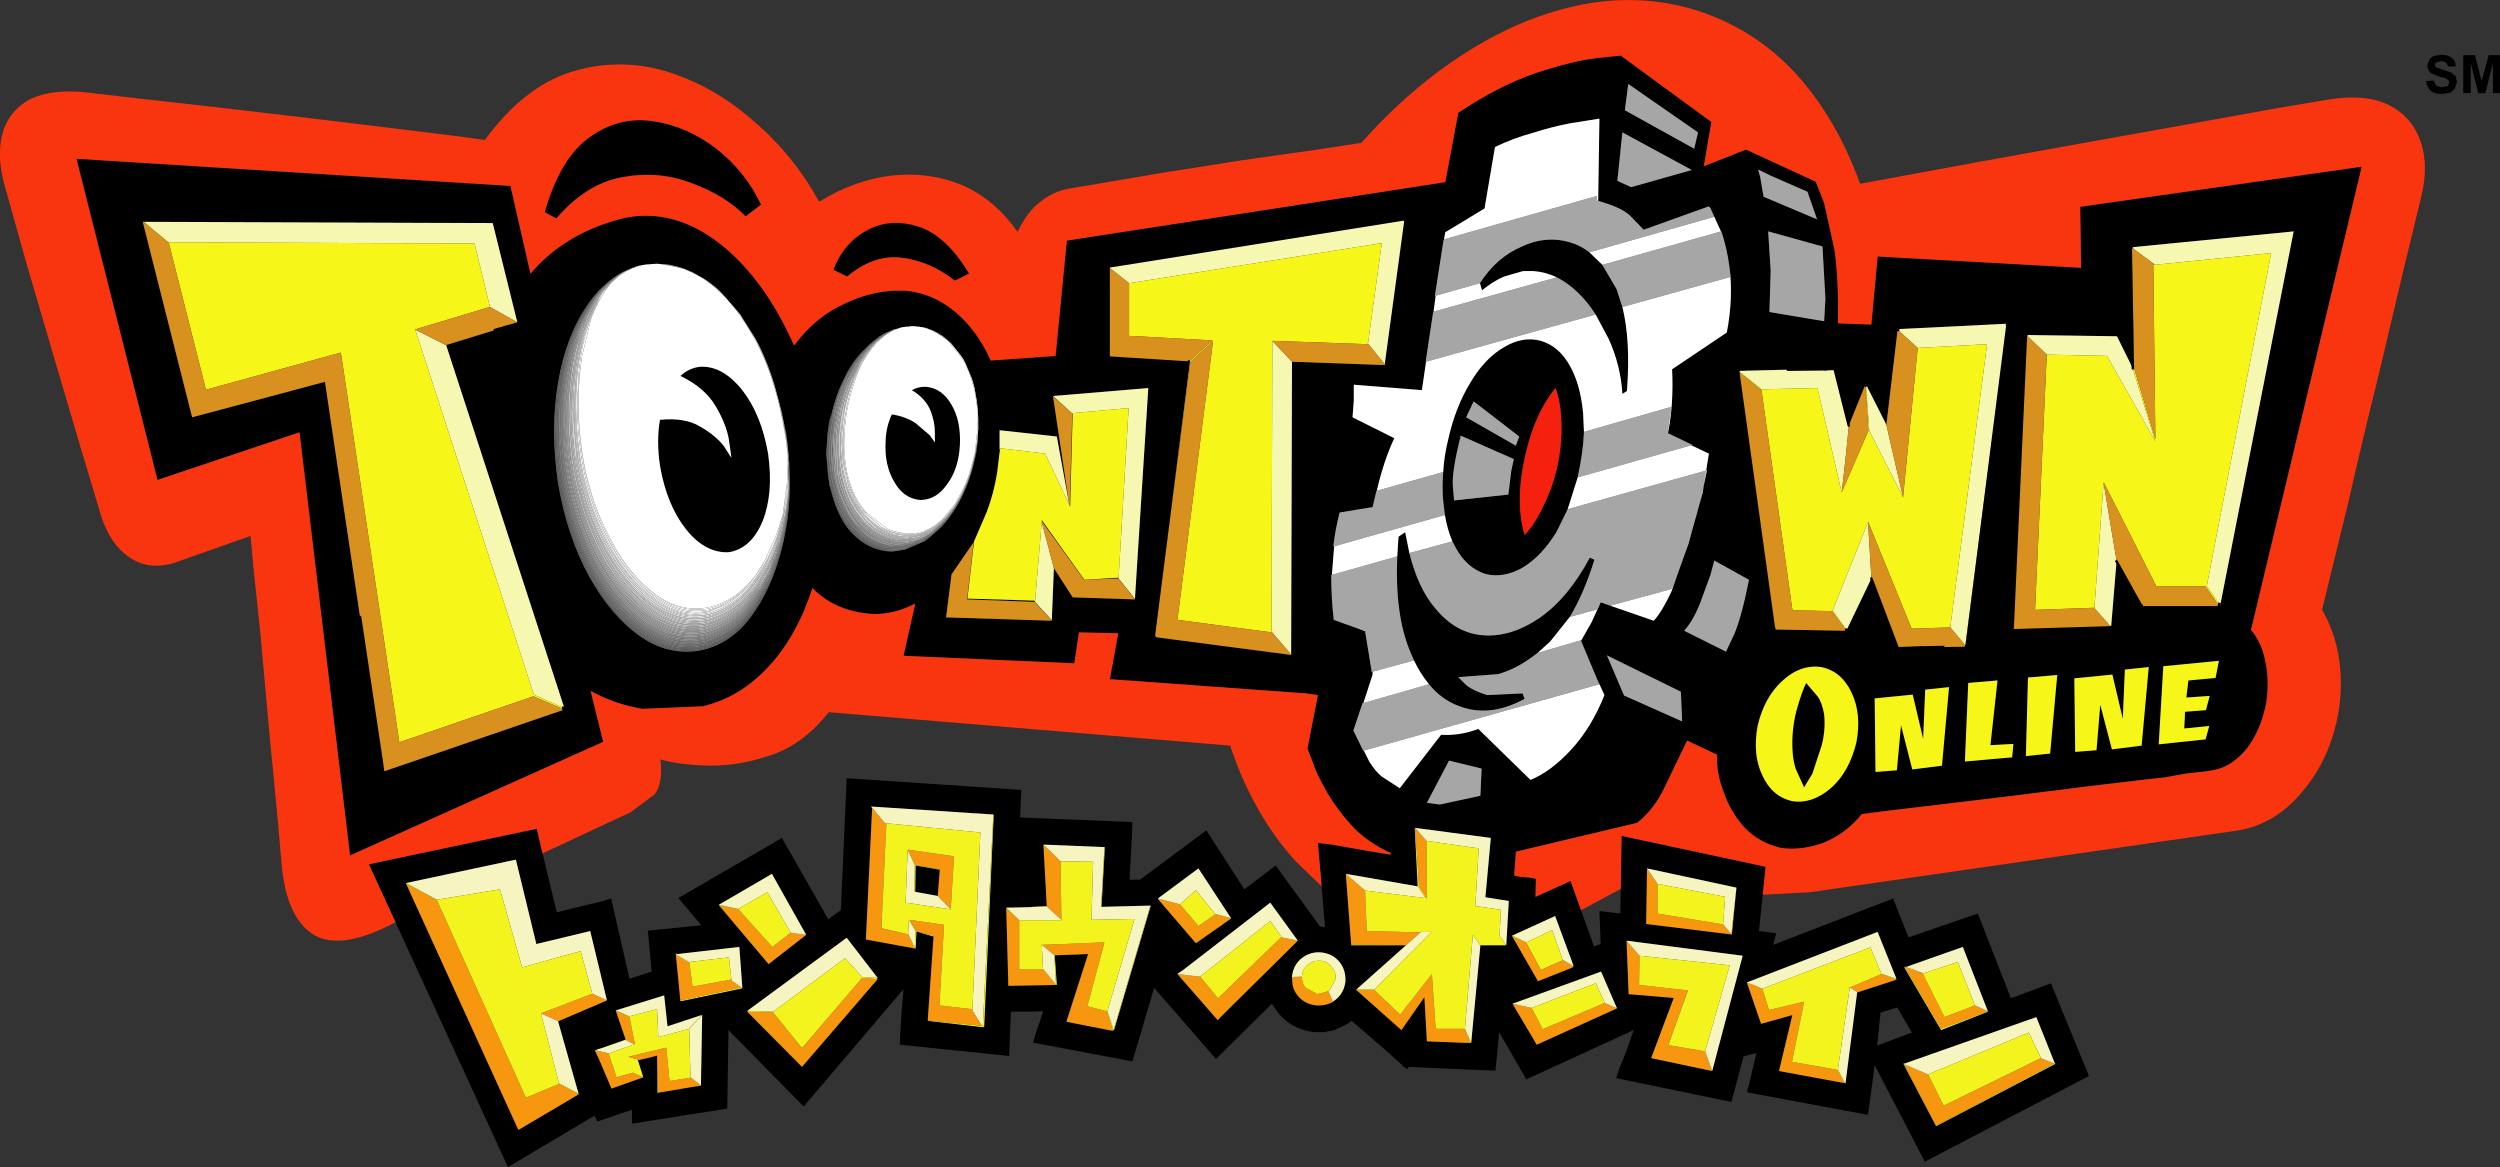 <?xml version="1.0" encoding="UTF-8" standalone="no"?>
<svg xmlns:xlink="http://www.w3.org/1999/xlink" height="139.7px" width="299.25px" xmlns="http://www.w3.org/2000/svg">
  <rect width="100%" height="100%" fill="#333333" stroke="none"/>
  <g transform="matrix(1.0, 0.0, 0.0, 1.0, 0.0, 0.0)">
    <path d="M299.25 6.6 L299.25 11.15 298.4 11.15 298.4 7.55 297.5 11.15 296.65 11.15 295.75 7.55 295.75 11.15 294.85 11.15 294.85 6.6 296.25 6.6 297.05 9.7 297.9 6.6 299.25 6.6 M292.75 7.45 L292.25 7.3 291.6 7.5 291.45 7.75 291.6 8.05 292.4 8.35 293.45 8.7 293.95 9.15 294.1 9.85 293.85 10.6 293.3 11.1 292.25 11.25 Q291.45 11.25 291.0 10.9 290.5 10.45 290.4 9.7 L291.3 9.65 291.65 10.3 292.3 10.45 293.0 10.3 293.2 9.85 293.05 9.6 292.75 9.35 292.05 9.2 291.0 8.75 Q290.55 8.4 290.55 7.8 L290.8 7.15 Q291.0 6.85 291.35 6.7 L292.25 6.55 Q293.05 6.55 293.5 6.95 293.95 7.3 293.95 7.95 L293.05 7.95 292.75 7.45 M211.0 107.1 L210.55 111.45 212.6 111.7 212.25 113.1 226.6 107.55 228.45 112.2 236.75 109.35 240.7 119.5 245.5 117.7 250.05 128.8 Q240.25 133.9 230.4 139.05 L224.4 127.5 223.85 131.6 223.6 133.45 209.1 130.75 209.4 129.65 209.9 127.5 210.25 126.05 209.25 126.3 208.8 126.45 208.75 126.3 207.25 131.9 193.45 129.05 193.8 128.0 194.7 125.75 195.55 123.3 182.7 129.2 179.45 123.55 179.15 126.75 179.0 128.15 177.45 128.1 174.1 127.95 170.55 127.8 168.65 127.7 168.45 128.0 168.05 127.7 167.9 127.7 167.9 127.55 165.8 125.65 161.8 122.2 161.3 122.55 161.0 122.7 160.7 122.85 160.4 123.0 160.05 123.15 159.9 123.25 159.7 123.3 159.3 123.4 158.95 123.45 Q158.85 123.45 158.7 123.55 L158.5 123.55 157.9 123.55 157.35 123.55 Q154.65 123.25 153.0 121.25 L152.25 120.15 145.55 126.75 138.15 118.25 135.55 127.05 123.65 124.8 123.95 123.8 124.55 122.05 124.85 121.05 123.2 121.1 121.0 121.1 120.8 126.4 107.7 125.05 107.75 123.95 107.9 121.4 108.15 118.4 96.2 132.45 87.2 123.3 87.05 132.7 75.65 134.5 75.65 133.95 75.65 132.85 74.25 133.3 Q73.25 133.65 72.4 133.95 L71.5 134.25 71.15 133.55 60.8 139.7 47.35 110.4 44.15 103.45 64.25 99.2 64.7 101.1 64.95 102.15 65.7 105.3 66.65 109.2 69.1 108.6 71.8 107.95 73.15 107.55 75.35 117.15 78.0 116.3 77.55 111.4 83.95 110.75 81.2 107.5 93.6 100.3 99.15 110.05 99.45 109.8 100.65 108.95 101.35 93.15 122.25 94.55 122.1 97.85 135.55 98.4 135.5 99.8 135.35 102.7 135.2 105.3 136.45 105.3 144.4 99.4 148.95 106.45 152.7 103.6 158.0 110.9 158.5 110.95 158.6 110.95 158.2 106.1 157.75 100.9 159.45 101.1 163.15 101.75 166.45 102.3 166.45 102.1 Q163.9 100.95 162.05 99.1 160.1 97.0 158.85 94.85 157.6 92.7 157.1 91.15 L156.5 89.6 157.75 83.2 156.3 83.0 132.85 81.3 133.85 75.8 129.15 75.7 128.6 79.4 108.15 78.5 109.55 72.25 Q107.05 73.55 104.55 73.5 100.05 73.25 97.25 70.4 95.4 76.15 91.95 79.85 88.55 83.5 84.1 84.55 L76.9 84.85 Q73.55 84.3 70.7 82.7 L72.2 88.8 41.9 102.4 35.85 51.75 18.85 57.45 9.15 19.0 61.1 22.25 63.5 32.75 Q67.75 27.75 74.9 26.05 80.75 24.95 86.15 29.15 91.5 33.35 95.05 41.35 97.6 37.9 101.2 36.3 104.75 34.6 108.45 34.8 111.65 35.1 114.3 37.3 116.95 39.5 118.6 43.15 L126.35 42.6 127.7 28.8 173.0 21.8 174.55 13.5 Q179.5 10.2 183.95 8.7 188.4 7.25 191.15 6.95 L194.0 6.65 204.85 14.6 203.95 19.9 209.0 17.9 217.35 21.75 218.35 24.3 219.6 29.95 Q220.1 33.55 220.0 38.7 L224.0 38.85 224.75 30.7 249.1 32.05 249.0 24.75 282.7 19.95 269.45 75.4 Q270.7 76.85 271.15 79.1 271.65 81.3 271.3 83.95 270.7 87.3 268.95 89.6 267.15 91.8 264.9 92.2 L263.9 92.35 261.65 92.6 259.15 93.05 256.45 93.35 249.75 94.15 241.0 95.25 232.25 96.3 225.55 97.1 222.85 97.45 Q221.0 99.75 218.35 100.85 215.65 101.85 213.2 101.5 210.6 100.9 208.85 99.1 207.1 97.15 206.3 94.75 205.4 92.4 205.55 90.35 L201.95 88.65 199.25 94.25 Q198.0 96.9 195.95 98.5 L181.45 101.95 181.45 102.0 181.25 104.8 181.95 104.95 183.2 105.05 183.85 105.2 183.8 107.35 188.0 105.45 189.25 108.95 190.8 113.3 191.6 113.0 191.45 109.05 193.95 109.35 194.0 106.4 194.1 100.05 211.35 103.75 211.0 107.1 M214.85 22.3 L212.0 21.05 210.45 20.3 210.7 21.2 211.1 23.55 217.5 26.25 216.35 22.95 214.85 22.3 M211.65 27.7 L211.95 32.4 211.8 37.35 218.35 38.45 218.5 35.75 218.15 29.5 211.65 27.7 M218.5 44.2 L214.0 44.25 208.05 44.4 208.1 44.4 208.05 44.4 212.35 75.3 212.4 75.3 212.4 75.35 221.0 75.5 221.0 75.45 221.0 75.35 221.05 75.4 224.0 69.25 227.15 77.55 227.15 77.6 229.9 77.5 232.6 77.45 235.4 77.4 235.35 77.35 235.4 77.35 240.3 38.85 240.25 38.85 240.25 38.75 227.1 39.4 227.2 39.5 227.15 39.5 227.15 39.45 225.8 50.85 223.35 46.0 223.35 46.1 223.35 46.05 223.3 46.15 223.3 46.0 221.3 50.95 219.6 44.15 218.5 44.2 M255.3 44.1 L253.4 40.25 242.55 40.1 242.5 40.1 242.55 40.15 242.5 40.15 240.9 75.45 252.65 75.1 252.65 75.05 252.7 75.05 253.35 67.2 256.3 72.5 256.35 72.5 256.35 72.55 265.65 72.55 265.6 72.5 265.65 72.3 265.75 72.5 274.55 27.7 255.15 29.6 255.15 29.65 255.05 29.65 255.3 44.1 M257.2 79.85 L254.35 80.15 254.1 86.05 252.85 80.75 248.3 81.2 248.4 90.0 250.95 89.8 251.4 84.35 252.8 89.7 256.35 89.25 257.2 79.85 M265.2 81.15 L265.6 79.1 258.95 79.75 258.4 89.1 264.0 88.5 264.45 86.9 261.45 87.2 261.55 85.2 264.05 85.0 264.5 83.3 261.7 83.5 261.95 81.45 265.2 81.15 M228.95 83.15 L224.4 83.6 224.5 92.4 227.05 92.2 227.55 86.8 228.9 92.1 232.45 91.65 233.3 82.25 230.45 82.55 230.2 88.45 228.95 83.15 M216.2 81.75 L217.6 83.4 Q218.1 84.1 218.35 85.5 218.55 87.35 218.05 89.25 L216.95 92.6 215.95 94.25 214.95 92.05 Q214.6 91.0 214.55 89.65 214.45 87.3 215.05 85.0 215.7 82.7 216.2 81.75 M218.0 79.85 Q215.5 79.5 213.35 81.5 211.2 83.45 210.4 86.85 209.75 90.3 210.95 92.8 212.1 95.35 214.55 95.9 217.0 96.25 219.25 94.25 221.35 92.35 222.2 88.9 222.85 85.5 221.65 82.95 220.45 80.35 218.0 79.85 M239.1 81.45 L235.6 81.75 235.2 91.15 240.85 90.65 241.0 89.05 238.25 89.2 239.1 81.45 M246.25 80.8 L242.75 81.1 242.5 90.5 245.4 90.2 246.25 80.8 M228.15 115.75 L227.95 115.65 228.05 115.75 227.95 115.8 232.35 123.3 237.95 121.1 237.95 121.05 234.95 113.35 228.15 115.75 M209.1 117.6 L210.8 122.55 214.55 121.5 212.95 128.2 220.8 129.65 220.8 129.6 220.9 129.7 222.3 118.8 227.05 117.25 226.85 117.2 227.0 117.15 224.75 111.55 209.1 117.6 M228.85 123.6 L227.1 120.6 225.1 121.2 224.7 125.15 228.85 123.6 M227.9 127.35 L227.85 127.35 231.75 134.8 246.0 127.35 246.0 127.3 246.0 127.25 245.95 127.25 243.75 121.75 228.0 127.3 227.85 127.25 227.9 127.35 M168.05 26.3 L168.05 26.25 132.7 31.9 132.7 42.65 132.7 42.75 132.8 42.65 142.3 43.25 138.1 76.2 138.2 76.2 138.2 76.25 154.6 78.4 154.55 78.35 154.65 43.3 154.6 43.25 154.65 43.3 165.85 43.7 165.75 43.6 168.1 26.3 168.05 26.3 M171.6 37.3 L171.55 37.35 170.65 43.3 170.7 43.3 170.2 46.7 162.05 46.05 162.05 47.9 161.9 49.95 166.9 52.45 Q165.65 55.1 164.8 58.75 L164.75 58.8 164.3 60.7 160.35 61.35 Q159.8 63.55 159.6 65.4 L159.7 65.4 159.45 68.55 159.45 68.8 159.35 68.8 Q159.35 71.65 159.65 74.2 L162.45 75.2 163.4 75.55 163.85 78.3 164.2 80.45 164.3 80.4 164.3 80.75 163.2 84.15 163.1 84.15 162.0 87.45 163.2 89.9 163.25 89.85 163.9 91.15 Q164.6 92.3 165.4 92.95 L167.55 94.35 172.5 87.95 Q174.7 88.1 176.95 87.25 L183.2 93.35 Q185.65 92.35 188.05 89.75 190.5 87.1 192.05 83.2 L191.15 81.25 189.25 76.7 190.5 74.5 191.6 72.1 192.75 72.5 197.95 74.3 Q198.9 73.3 200.05 70.85 L202.1 65.1 203.8 59.0 204.55 54.3 202.45 53.3 202.55 53.25 199.65 51.85 Q200.35 48.45 200.15 44.2 L206.7 39.8 Q207.5 35.6 207.0 31.85 206.7 29.65 206.05 27.7 L206.0 27.7 204.7 24.85 204.65 24.85 204.55 24.7 196.75 27.5 195.05 25.75 Q194.0 24.8 191.3 24.05 L191.45 14.2 188.0 14.75 Q185.85 15.15 183.5 15.9 181.1 16.55 178.95 17.6 L177.7 24.95 175.65 26.2 173.0 27.8 172.85 28.65 172.8 28.7 171.75 35.45 171.85 35.4 171.6 37.3 M191.0 37.65 Q190.05 36.15 188.85 35.0 187.65 33.85 186.35 33.2 185.0 32.55 183.55 32.45 L182.3 32.45 180.05 33.1 Q178.75 33.65 177.4 34.75 L177.15 33.9 Q179.15 30.75 182.3 29.45 185.4 28.05 188.5 29.2 189.4 29.55 190.25 30.2 L191.8 31.7 193.5 34.6 194.2 36.75 Q195.2 40.7 194.75 46.8 L194.2 47.15 Q194.0 43.75 192.55 40.55 L191.0 37.65 M195.25 22.4 L202.5 20.35 194.2 15.85 193.6 21.65 195.25 22.4 M203.25 15.85 L194.9 10.05 194.5 13.2 202.8 17.8 203.25 15.85 M175.5 49.95 L181.45 53.35 181.85 52.25 176.4 48.05 175.5 49.95 M172.75 56.5 Q172.85 54.6 173.35 52.6 174.2 48.75 176.0 45.8 177.75 42.85 180.05 41.55 182.3 40.2 184.45 40.8 186.65 41.45 187.95 43.85 189.2 46.1 189.5 49.5 L189.6 51.7 Q189.5 54.15 188.9 56.85 L188.85 57.15 187.65 60.95 186.3 63.7 Q184.5 66.6 182.25 67.95 179.95 69.25 177.8 68.7 175.6 68.0 174.3 65.65 L173.85 64.8 Q173.25 63.4 172.95 61.65 L172.75 59.95 Q172.6 58.3 172.75 56.5 M70.6 16.4 Q74.1 13.9 78.15 14.5 82.25 15.1 85.75 17.8 89.25 20.55 91.1 24.5 L89.25 25.9 Q86.8 23.4 82.85 21.95 78.9 20.4 74.55 21.2 70.2 21.95 66.6 26.15 L65.2 25.4 Q67.05 18.9 70.6 16.4 M17.1 26.4 L17.05 26.4 17.15 26.45 17.15 26.5 17.05 26.4 23.0 49.95 38.9 45.7 43.1 73.85 45.7 91.2 45.85 92.35 45.9 92.35 67.5 84.95 67.45 84.9 67.5 84.9 67.4 84.7 67.55 84.75 53.4 41.3 59.25 39.5 60.65 39.1 62.05 38.7 62.1 38.65 59.1 26.55 17.1 26.4 M76.7 31.75 L76.65 31.75 Q74.65 32.25 73.0 33.6 L72.8 33.75 Q71.45 34.85 70.35 36.45 67.75 40.2 66.8 45.8 65.85 51.4 66.8 57.85 67.9 64.25 70.55 69.05 73.2 73.8 76.75 76.25 80.25 78.6 84.1 77.8 87.9 76.9 90.4 73.1 92.95 69.3 94.0 63.75 L94.25 62.2 Q94.9 57.3 94.1 51.85 L93.9 50.9 93.7 50.0 93.5 49.0 93.4 48.7 93.25 48.1 92.75 46.25 Q91.8 43.05 90.4 40.5 L88.6 37.65 87.85 36.75 87.3 36.15 86.95 35.7 86.2 34.9 Q85.15 33.9 84.05 33.25 L82.8 32.55 82.5 32.45 82.35 32.35 82.0 32.25 81.95 32.2 81.6 32.1 81.45 32.05 78.7 31.55 78.6 31.55 78.15 31.6 77.6 31.65 77.45 31.65 77.1 31.7 77.2 31.7 76.8 31.75 76.75 31.75 76.7 31.75 M81.45 45.0 Q82.45 44.05 83.8 43.9 86.5 43.75 88.85 46.7 91.15 49.65 91.95 54.35 92.6 59.05 91.3 62.35 89.95 65.65 87.25 66.1 84.45 66.25 82.15 63.4 79.8 60.45 79.0 55.75 78.55 52.75 79.0 50.25 81.95 49.95 83.8 51.05 85.7 52.15 86.65 53.4 L87.55 54.8 87.25 52.65 Q86.95 50.8 85.65 48.6 84.35 46.4 81.45 45.0 M101.4 33.1 L99.75 32.3 Q101.0 29.0 103.9 27.5 106.65 26.05 110.05 27.15 113.35 28.3 116.0 32.75 L114.3 33.6 Q111.3 31.25 107.9 30.85 104.6 30.45 101.4 33.1 M110.35 39.15 L110.15 39.15 110.05 39.1 110.0 39.1 109.85 39.1 109.5 39.05 109.45 39.05 109.2 39.05 109.15 39.05 109.05 39.05 109.0 39.05 108.9 39.05 108.75 39.1 108.7 39.1 108.55 39.1 108.5 39.1 108.15 39.15 108.1 39.15 107.9 39.2 107.85 39.2 107.75 39.25 Q106.5 39.5 105.3 40.25 L104.4 40.95 103.2 42.1 Q102.15 43.2 101.4 44.6 L101.15 45.1 Q100.05 47.2 99.5 49.75 L99.35 50.1 99.25 50.6 99.15 51.15 99.05 52.0 98.9 54.35 99.15 57.15 99.3 58.15 99.5 58.8 Q100.15 61.55 101.65 63.45 103.4 65.5 105.85 65.95 L106.45 66.0 106.95 66.0 108.25 65.8 108.5 65.7 109.0 65.5 110.05 65.05 110.4 64.9 110.6 64.85 112.75 63.0 Q115.85 59.6 116.9 53.95 L117.05 52.4 117.05 52.15 117.05 52.05 117.05 52.0 117.05 51.9 117.05 51.8 117.1 51.45 117.1 51.25 Q117.15 48.9 116.75 47.0 L116.35 45.35 115.7 43.8 115.65 43.65 115.6 43.55 115.35 43.05 113.85 41.1 113.75 41.0 113.65 40.9 113.3 40.6 Q112.05 39.55 110.55 39.2 L110.4 39.15 110.35 39.15 M110.85 46.3 Q112.75 46.45 113.9 48.45 115.05 50.4 114.9 53.3 114.75 56.15 113.35 58.0 112.05 59.85 110.15 59.85 108.2 59.7 107.05 57.7 105.85 55.7 106.0 52.85 106.05 51.1 106.75 49.6 108.4 49.85 109.6 50.65 L111.3 52.1 111.9 52.95 111.9 51.7 Q111.9 50.55 111.4 49.2 110.8 47.7 109.15 46.7 109.95 46.25 110.85 46.3 M128.05 60.55 L128.35 49.5 126.05 47.45 128.0 60.45 126.5 52.25 119.65 51.5 119.65 53.8 119.7 53.8 119.35 56.65 Q118.95 59.05 118.15 61.2 L116.6 64.8 115.8 71.65 123.85 71.9 123.85 72.0 125.9 74.25 126.15 68.0 128.4 71.5 135.85 71.75 133.85 69.25 129.75 69.4 124.7 62.4 124.7 62.25 129.8 69.4 133.85 69.15 133.85 69.2 135.85 71.7 137.45 46.45 126.05 47.4 128.35 49.5 128.4 49.5 128.1 60.65 128.05 60.55 M113.25 73.9 L125.9 74.3 123.85 72.05 115.75 71.75 116.55 64.9 113.9 68.75 113.25 73.9 M118.9 97.5 L104.4 96.55 104.25 96.55 104.4 96.7 103.65 112.45 109.6 113.55 109.7 111.5 111.75 112.1 111.05 122.15 111.1 122.15 111.1 122.2 117.65 122.95 117.8 122.95 118.95 97.5 118.9 97.5 M86.15 108.4 L86.05 108.35 92.0 115.4 96.5 111.9 92.4 104.6 86.05 108.3 86.15 108.4 M72.65 119.75 L70.65 111.45 64.2 113.0 61.75 102.9 48.6 105.7 48.65 105.8 48.6 105.75 62.05 135.25 69.25 131.0 69.2 130.95 69.25 130.95 69.25 130.9 66.8 122.25 72.65 119.75 M77.0 128.95 L76.35 126.9 76.4 126.85 76.45 126.9 78.1 126.5 78.65 126.35 78.7 130.8 78.75 130.8 82.6 130.15 83.25 130.05 83.95 129.95 83.9 129.95 84.05 121.5 84.0 121.55 84.0 121.5 79.9 122.85 79.5 119.15 73.7 120.95 74.9 124.45 71.75 125.55 71.65 125.55 71.3 125.7 71.2 125.65 71.25 125.7 71.2 125.7 71.75 126.9 73.2 130.3 77.0 128.95 M88.85 118.3 L88.85 118.15 88.5 113.35 81.1 114.2 80.9 114.1 80.9 114.25 81.4 119.35 81.4 119.4 81.45 119.85 88.85 118.3 M89.45 121.0 L89.55 121.1 89.45 121.1 96.0 127.7 105.05 117.2 104.9 117.2 105.05 117.05 101.35 112.25 89.45 121.0 M120.5 108.7 L120.45 108.7 120.7 118.0 126.5 117.9 126.45 117.9 126.5 117.9 126.25 114.35 130.25 114.2 127.65 122.3 133.25 123.4 133.2 123.3 133.3 123.3 133.35 123.3 137.75 108.4 137.7 108.4 131.85 108.55 132.25 101.4 132.2 101.4 124.9 101.1 125.3 108.45 122.85 108.6 120.45 108.65 120.5 108.7 M109.55 106.75 L109.6 103.6 112.5 104.1 112.25 107.25 112.3 107.3 112.25 107.25 109.55 106.75 M204.75 68.8 L203.45 72.35 Q202.65 74.3 201.6 75.5 L206.6 78.0 207.55 76.0 Q208.45 73.95 209.35 69.4 L205.2 67.1 204.75 68.8 M186.35 56.15 Q187.0 53.15 186.9 50.75 186.85 48.2 186.2 46.45 183.75 49.4 182.6 54.4 181.3 60.0 182.5 64.05 183.75 62.7 184.7 60.65 185.75 58.6 186.35 56.15 M168.7 66.2 Q169.75 70.4 171.75 72.75 174.25 75.85 177.65 76.05 180.95 76.25 184.3 73.95 187.7 71.6 190.3 66.75 L190.85 67.0 Q189.6 71.05 187.9 73.85 L185.55 76.8 184.05 78.15 Q181.65 80.05 179.3 80.7 L174.55 81.05 175.45 81.95 Q176.25 82.65 178.0 83.2 L182.25 83.0 182.5 83.65 Q178.3 85.95 174.6 84.5 172.55 83.75 171.05 81.9 170.05 80.7 169.25 79.05 L168.8 78.0 Q166.95 73.6 167.25 66.6 L167.4 64.25 168.2 63.7 168.7 66.2 M173.9 58.1 L174.05 59.9 180.55 59.2 180.9 56.35 181.2 54.95 174.85 52.15 Q173.8 56.35 173.9 58.1 M177.2 95.25 L177.35 92.0 173.45 91.05 170.8 96.1 172.35 96.3 177.2 95.25 M192.35 78.45 L194.4 83.25 201.35 86.35 201.2 82.8 192.35 78.45 M169.4 99.1 L169.35 99.1 169.7 106.1 161.1 104.6 161.1 104.65 161.7 112.55 161.7 112.65 161.75 113.15 168.3 113.15 162.35 118.45 162.4 118.45 162.35 118.5 167.75 123.3 170.5 119.35 170.8 124.65 176.05 124.85 176.05 124.75 176.1 124.85 177.2 113.15 180.25 113.15 180.25 113.1 180.3 113.15 180.6 107.85 177.8 107.4 178.45 100.3 169.4 99.1 M159.55 119.9 L159.95 119.6 Q160.9 118.8 161.05 117.45 161.1 116.05 160.3 115.1 159.5 114.15 158.1 114.0 156.8 113.9 155.75 114.75 154.8 115.55 154.65 116.9 L154.65 116.95 154.7 117.6 Q154.75 118.5 155.4 119.25 156.2 120.2 157.6 120.35 158.7 120.4 159.6 119.9 L159.55 119.9 M155.35 112.6 L152.05 108.05 141.7 116.05 141.0 116.55 140.95 116.55 141.0 116.6 140.95 116.6 145.75 122.1 146.35 121.5 146.95 120.9 155.35 112.6 M147.3 109.95 L147.35 109.9 143.45 103.95 138.6 107.55 138.65 107.65 138.6 107.6 143.15 112.9 147.35 109.95 147.3 109.95 M207.85 106.25 L197.15 103.95 197.1 103.95 197.15 104.0 197.05 110.6 207.25 111.85 207.3 111.85 207.85 106.25 M193.55 120.7 L191.65 116.3 181.05 120.15 183.95 125.05 193.55 120.7 M194.7 112.6 L194.95 119.0 200.35 119.45 197.65 126.65 204.95 128.2 208.6 114.4 194.7 112.6 M181.05 112.1 L181.0 112.05 184.1 117.45 188.35 115.75 188.25 115.65 188.35 115.6 186.15 109.65 181.0 112.0 181.05 112.1" fill="#000000" fill-rule="evenodd" stroke="none"/>
    <path d="M47.35 110.4 L45.7 111.2 Q39.85 113.85 37.0 111.5 34.05 109.15 33.65 102.7 L33.1 96.6 32.15 86.75 31.2 76.15 30.3 67.6 30.0 64.15 23.75 66.35 21.5 67.15 21.1 67.3 Q17.95 68.35 15.55 66.75 13.2 65.2 12.1 61.75 L9.6 53.4 6.4 42.55 3.1 31.3 0.45 21.8 Q-0.35 18.7 0.25 16.15 0.9 13.55 3.2 12.1 5.55 10.7 9.75 11.0 L16.25 11.75 26.05 12.85 37.1 14.15 47.45 15.4 55.1 16.35 58.05 16.75 Q62.65 10.45 68.25 8.65 73.9 6.85 79.6 8.5 85.3 10.2 90.1 14.4 94.95 18.5 98.05 24.15 102.35 21.5 106.85 21.0 111.25 20.55 115.15 22.15 119.05 23.85 121.8 27.75 123.05 25.2 124.6 24.1 126.05 22.95 127.8 22.6 L131.7 21.95 139.35 20.65 148.9 19.15 157.75 17.9 162.95 17.1 Q168.9 10.4 175.7 6.15 182.35 1.95 189.35 0.55 196.35 -0.8 202.95 1.2 209.95 3.4 214.95 8.8 219.85 14.2 222.65 22.0 L227.8 21.05 237.3 19.3 249.2 17.15 261.5 14.95 272.0 13.05 278.8 11.9 Q283.2 11.2 286.0 12.6 288.75 14.0 289.75 16.95 290.75 19.8 289.8 23.65 L287.7 32.3 284.6 45.4 Q282.8 52.6 281.15 59.9 L277.95 73.0 Q279.45 75.55 279.95 78.65 280.45 81.7 279.95 85.05 279.0 90.75 275.6 94.75 272.25 98.8 267.6 99.45 L216.65 106.8 211.0 107.1 211.35 103.75 194.1 100.05 194.0 106.4 189.25 108.95 188.0 105.45 183.8 107.35 183.85 105.2 183.2 105.05 181.95 104.95 181.25 104.8 181.45 102.0 181.45 101.95 195.95 98.5 Q198.0 96.9 199.25 94.25 L201.95 88.65 205.55 90.35 Q205.4 92.4 206.3 94.75 207.1 97.15 208.85 99.1 210.6 100.9 213.2 101.5 215.65 101.85 218.35 100.85 221.0 99.75 222.85 97.45 L225.55 97.1 232.25 96.3 241.0 95.25 249.75 94.15 256.45 93.35 259.15 93.05 261.65 92.6 263.9 92.35 264.9 92.2 Q267.15 91.8 268.95 89.6 270.7 87.3 271.3 83.95 271.65 81.3 271.15 79.1 270.7 76.85 269.45 75.4 L282.7 19.95 249.0 24.75 249.1 32.05 224.75 30.7 224.0 38.85 220.0 38.7 Q220.1 33.55 219.6 29.95 L218.35 24.3 217.35 21.75 209.0 17.9 203.95 19.9 204.85 14.6 194.0 6.65 191.15 6.95 Q188.4 7.25 183.95 8.7 179.5 10.2 174.55 13.5 L173.0 21.8 127.7 28.8 126.35 42.6 118.6 43.15 Q116.95 39.5 114.3 37.3 111.65 35.1 108.45 34.8 104.75 34.6 101.2 36.3 97.6 37.9 95.05 41.35 91.5 33.35 86.15 29.15 80.75 24.95 74.9 26.05 67.75 27.75 63.5 32.75 L61.1 22.25 9.15 19.0 18.85 57.45 35.85 51.75 41.9 102.4 72.2 88.8 70.7 82.7 Q73.55 84.3 76.9 84.85 L84.1 84.55 Q88.55 83.5 91.95 79.85 95.4 76.15 97.25 70.4 100.05 73.25 104.55 73.5 107.05 73.55 109.55 72.25 L108.15 78.5 128.6 79.4 129.15 75.7 133.85 75.8 132.85 81.3 156.3 83.0 157.75 83.2 156.5 89.6 157.1 91.15 Q157.6 92.7 158.85 94.85 160.1 97.0 162.05 99.1 163.9 100.95 166.45 102.1 L166.45 102.3 163.15 101.75 159.45 101.1 157.75 100.9 158.2 106.1 155.05 103.05 Q149.95 97.4 147.25 89.25 L99.2 85.25 Q96.25 89.0 92.4 90.35 88.5 91.7 84.9 91.65 81.25 91.55 79.05 90.9 79.4 93.75 78.35 95.1 L75.45 97.25 72.0 98.85 64.95 102.15 64.7 101.1 64.25 99.2 44.15 103.45 47.35 110.4 M70.6 16.4 Q67.05 18.9 65.2 25.4 L66.6 26.15 Q70.2 21.95 74.55 21.2 78.9 20.4 82.85 21.95 86.8 23.4 89.25 25.9 L91.1 24.5 Q89.25 20.55 85.75 17.8 82.25 15.1 78.15 14.5 74.1 13.9 70.6 16.4 M101.4 33.1 Q104.6 30.45 107.9 30.85 111.3 31.25 114.3 33.6 L116.0 32.75 Q113.35 28.3 110.05 27.15 106.65 26.05 103.9 27.5 101.0 29.0 99.75 32.3 L101.4 33.1" fill="#f8350f" fill-rule="evenodd" stroke="none"/>
    <path d="M211.65 27.7 L218.15 29.5 218.5 35.75 218.35 38.45 211.8 37.35 211.95 32.4 211.65 27.7 M214.85 22.3 L216.35 22.95 217.5 26.25 211.1 23.55 210.7 21.2 210.45 20.3 212.0 21.05 214.85 22.3 M170.7 43.3 L170.65 43.3 171.55 37.35 171.6 37.3 186.35 33.2 Q187.65 33.85 188.85 35.0 190.05 36.15 191.0 37.65 L170.7 43.3 M171.85 35.4 L171.75 35.45 172.8 28.7 172.85 28.65 191.15 23.45 191.15 24.0 191.3 24.05 Q194.0 24.8 195.05 25.75 L196.75 27.5 204.55 24.7 204.65 24.85 205.2 25.95 190.25 30.2 Q189.4 29.55 188.5 29.2 185.4 28.05 182.3 29.45 179.15 30.75 177.15 33.9 L171.85 35.4 M206.0 27.7 L206.05 27.7 Q206.7 29.65 207.0 31.85 L207.15 33.15 194.2 36.75 193.5 34.6 191.8 31.7 206.0 27.7 M199.65 51.85 L202.55 53.25 202.45 53.3 188.85 57.15 188.9 56.85 Q189.5 54.15 189.6 51.7 L200.05 48.7 199.6 51.85 199.65 51.85 M192.75 72.5 L191.6 72.1 191.55 72.1 191.15 72.95 187.9 73.85 Q189.6 71.05 190.85 67.0 L190.3 66.75 Q187.7 71.6 184.3 73.95 180.95 76.25 177.65 76.05 174.25 75.85 171.75 72.75 169.75 70.4 168.7 66.2 L173.85 64.8 174.3 65.65 Q175.6 68.0 177.8 68.7 179.95 69.25 182.25 67.95 184.5 66.6 186.3 63.7 L187.65 60.95 204.3 56.3 Q203.75 59.4 202.6 63.3 201.45 67.25 200.1 70.5 L192.75 72.5 M189.25 76.7 L191.15 81.25 191.45 81.9 163.25 89.85 163.2 89.9 162.0 87.45 163.1 84.15 163.2 84.15 171.05 81.9 Q172.55 83.75 174.6 84.5 178.3 85.95 182.5 83.65 L182.25 83.0 178.0 83.2 Q176.25 82.65 175.45 81.95 L174.55 81.05 179.3 80.7 Q181.65 80.05 184.05 78.15 L189.2 76.65 189.25 76.7 M164.3 80.4 L164.2 80.45 163.85 78.3 163.4 75.55 163.4 75.5 162.45 75.2 159.65 74.2 Q159.35 71.65 159.35 68.8 L159.45 68.8 167.25 66.6 Q166.95 73.6 168.8 78.0 L169.25 79.05 164.3 80.4 M159.7 65.4 L159.6 65.4 Q159.8 63.55 160.35 61.35 L164.3 60.7 164.75 58.8 164.8 58.75 172.75 56.5 Q172.6 58.3 172.75 59.95 L172.95 61.65 159.7 65.4 M203.25 15.85 L202.8 17.8 194.5 13.2 194.9 10.05 203.25 15.85 M195.25 22.4 L193.6 21.65 194.2 15.85 202.5 20.35 195.25 22.4 M175.5 49.95 L176.4 48.05 181.85 52.25 181.45 53.35 175.5 49.95 M204.75 68.8 L205.2 67.1 209.35 69.4 Q208.45 73.95 207.55 76.0 L206.6 78.0 201.6 75.5 Q202.65 74.3 203.45 72.35 L204.75 68.8 M173.9 58.1 Q173.8 56.35 174.85 52.15 L181.2 54.95 180.9 56.35 180.55 59.2 174.05 59.9 173.9 58.1 M177.2 95.25 L172.35 96.3 170.8 96.1 173.45 91.05 177.35 92.0 177.2 95.25 M192.35 78.45 L201.2 82.8 201.35 86.35 194.4 83.25 192.35 78.45" fill="#a6a6a6" fill-rule="evenodd" stroke="none"/>
    <path d="M218.5 44.2 L219.55 44.15 221.3 51.05 220.9 55.0 220.45 58.95 217.55 46.45 210.85 46.6 208.1 44.4 208.05 44.4 214.0 44.25 218.5 44.2 M229.55 41.65 L227.85 40.1 227.2 39.5 227.1 39.4 240.25 38.75 240.25 38.85 235.25 77.25 233.45 75.1 237.85 41.2 229.55 41.65 M225.8 50.85 L227.8 59.55 223.75 51.55 223.35 46.1 223.35 46.0 225.8 50.85 M224.0 69.25 L221.05 75.4 221.0 75.35 219.35 73.1 223.6 62.5 224.0 69.15 224.0 69.25 M252.65 75.05 L252.7 75.05 250.7 72.8 251.8 57.8 253.35 67.1 253.35 67.2 252.7 75.05 252.65 75.05 M245.0 42.45 L242.55 40.1 242.55 40.15 242.5 40.1 242.55 40.1 253.4 40.25 255.3 44.1 255.3 44.15 258.0 52.85 252.2 42.6 245.0 42.45 M255.15 29.6 L274.55 27.7 265.75 72.5 265.65 72.3 264.15 70.15 271.85 30.35 271.8 30.35 271.8 30.3 257.9 31.7 257.9 31.65 255.2 29.65 255.15 29.6 M133.95 32.95 L132.7 31.95 168.05 26.3 168.1 26.3 165.75 43.6 163.8 41.2 163.7 41.2 163.65 41.15 163.65 41.1 163.75 41.1 165.4 29.1 135.15 33.9 135.15 33.95 135.15 33.9 133.95 32.95 M154.55 78.35 L153.0 76.55 152.2 75.6 152.3 40.8 154.6 43.25 154.65 43.3 154.55 78.35 M62.05 38.65 L58.65 36.75 58.6 36.75 58.65 36.75 56.8 29.15 20.25 29.0 20.3 29.05 20.2 29.05 17.9 27.15 17.15 26.45 17.05 26.4 17.1 26.4 59.05 26.65 62.05 38.65 62.05 38.7 62.05 38.65 M49.8 39.4 L49.7 39.4 49.75 39.35 49.8 39.4 M49.7 39.45 L53.35 41.3 53.4 41.3 67.55 84.75 67.4 84.7 63.9 83.15 49.7 39.45 M128.4 49.5 L128.35 49.5 126.05 47.4 137.45 46.45 135.85 71.7 133.85 69.2 133.85 69.15 133.9 69.15 135.1 48.85 128.4 49.45 128.4 49.5 M126.15 68.0 L125.9 74.25 123.85 72.0 123.85 71.9 123.9 71.9 124.7 62.5 126.15 68.0 M119.7 53.8 L119.65 53.8 119.65 51.5 126.5 52.25 128.0 60.45 125.1 54.3 119.7 53.65 119.7 53.8" fill="#f6f8b1" fill-rule="evenodd" stroke="none"/>
    <path d="M221.3 51.05 L219.55 44.15 218.5 44.2 219.6 44.15 221.3 50.95 221.3 51.0 221.3 51.05 M208.1 44.4 L210.85 46.6 217.55 46.45 220.45 58.95 220.4 59.05 223.65 51.55 223.3 46.15 223.35 46.05 223.35 46.1 223.75 51.55 227.8 59.55 227.8 59.5 229.55 41.65 237.85 41.2 233.45 75.1 228.9 75.25 228.9 75.2 228.8 75.2 223.65 62.55 223.6 62.5 219.35 73.1 221.0 75.35 221.0 75.45 219.3 73.15 214.6 73.05 214.6 73.0 214.55 73.0 210.85 46.7 208.05 44.45 212.4 75.3 212.35 75.3 208.05 44.4 208.1 44.4 M235.25 77.25 L240.25 38.85 240.3 38.85 235.4 77.35 235.35 77.35 235.25 77.25 M227.2 39.5 L227.85 40.1 227.15 39.5 227.2 39.5 M229.9 77.5 L227.15 77.6 227.15 77.55 229.9 77.5 M242.55 40.15 L240.9 75.4 252.65 75.05 252.65 75.1 240.9 75.45 242.5 40.15 242.55 40.15 M250.7 72.8 L250.7 72.75 243.65 73.0 243.65 72.95 243.6 72.95 245.0 42.45 252.2 42.6 258.0 52.85 255.3 44.15 255.3 44.1 255.05 29.65 255.15 29.65 255.45 44.1 258.0 52.55 257.75 31.7 257.9 31.7 271.8 30.3 271.8 30.35 271.85 30.35 264.15 70.15 265.65 72.3 265.6 72.5 264.0 70.2 258.2 70.2 258.2 70.15 258.1 70.15 251.85 57.8 251.8 57.8 250.7 72.8 M256.35 72.5 L256.3 72.5 253.35 67.2 253.35 67.1 256.35 72.5 M265.2 81.15 L261.95 81.45 261.7 83.5 264.5 83.3 264.05 85.0 261.55 85.2 261.45 87.2 264.45 86.9 264.0 88.5 258.4 89.1 258.95 79.75 265.6 79.1 265.2 81.15 M257.2 79.85 L256.35 89.25 252.8 89.7 251.4 84.35 250.95 89.8 248.4 90.0 248.3 81.2 252.85 80.75 254.1 86.05 254.35 80.15 257.2 79.85 M228.95 83.15 L230.2 88.45 230.45 82.55 233.3 82.25 232.45 91.65 228.9 92.1 227.55 86.8 227.05 92.2 224.5 92.4 224.4 83.6 228.95 83.15 M218.0 79.85 Q220.45 80.35 221.65 82.95 222.85 85.5 222.2 88.9 221.35 92.35 219.25 94.25 217.0 96.25 214.55 95.9 212.1 95.35 210.95 92.8 209.75 90.3 210.4 86.85 211.2 83.45 213.35 81.5 215.5 79.5 218.0 79.85 M216.2 81.75 Q215.7 82.7 215.05 85.0 214.45 87.3 214.55 89.65 214.6 91.0 214.95 92.05 L215.95 94.25 216.95 92.6 218.05 89.25 Q218.55 87.35 218.35 85.5 218.1 84.1 217.6 83.4 L216.2 81.75 M246.25 80.8 L245.4 90.2 242.5 90.5 242.75 81.1 246.25 80.8 M239.1 81.45 L238.25 89.2 241.0 89.05 240.85 90.65 235.2 91.15 235.6 81.75 239.1 81.45 M168.05 26.3 L132.7 31.95 133.95 32.95 132.7 32.0 132.7 42.65 132.7 31.9 168.05 26.25 168.05 26.3 M135.15 33.95 L135.15 33.9 165.4 29.1 163.75 41.1 163.65 41.1 163.65 41.15 163.7 41.2 152.3 40.8 154.6 43.25 152.3 40.8 152.2 75.6 153.0 76.55 152.25 75.7 141.0 74.2 140.2 74.8 141.0 74.2 141.0 74.1 140.95 74.1 145.2 40.85 142.5 43.3 138.2 76.2 138.1 76.2 142.3 43.25 142.35 43.25 145.15 40.75 135.15 40.2 135.15 40.15 135.15 33.95 M62.05 38.65 L59.05 26.65 17.1 26.4 59.1 26.55 62.1 38.65 62.05 38.7 60.65 39.1 62.05 38.65 62.1 38.65 62.05 38.65 62.05 38.7 62.05 38.65 M17.15 26.45 L17.9 27.15 17.15 26.5 17.15 26.45 M20.2 29.05 L20.3 29.05 20.25 29.0 56.8 29.15 58.65 36.75 58.6 36.75 49.8 39.4 49.75 39.35 49.7 39.4 49.7 39.45 63.9 83.15 67.4 84.7 67.5 84.9 67.45 84.9 63.85 83.35 47.8 88.85 40.8 42.2 24.65 46.65 20.2 29.05 M128.05 60.55 L128.1 60.65 128.4 49.5 128.4 49.45 135.1 48.85 133.9 69.15 133.85 69.15 129.8 69.4 124.7 62.25 124.7 62.4 124.7 62.5 123.9 71.9 123.85 71.9 115.8 71.65 116.6 64.8 118.15 61.2 Q118.95 59.05 119.35 56.65 L119.7 53.8 119.7 53.65 125.1 54.3 128.0 60.45 128.05 60.55 M45.9 92.35 L45.85 92.35 45.7 91.2 45.9 92.35" fill="#f7f619" fill-rule="evenodd" stroke="none"/>
    <path d="M220.45 58.95 L220.9 55.0 221.3 51.05 221.3 51.0 221.3 50.95 223.3 46.0 223.3 46.15 223.65 51.55 220.4 59.05 220.45 58.95 M227.85 40.1 L229.55 41.65 227.8 59.5 227.8 59.55 225.8 50.85 227.15 39.45 227.15 39.5 227.85 40.1 M233.45 75.1 L235.25 77.25 235.35 77.35 235.4 77.4 232.6 77.45 229.9 77.5 227.15 77.55 224.0 69.25 224.0 69.15 223.6 62.5 223.65 62.55 228.8 75.2 228.9 75.2 228.9 75.25 233.45 75.1 M221.0 75.45 L221.0 75.5 212.4 75.35 212.4 75.3 208.05 44.45 210.85 46.7 214.55 73.0 214.6 73.0 214.6 73.05 219.3 73.15 221.0 75.45 M252.65 75.05 L240.9 75.4 242.55 40.15 242.55 40.1 245.0 42.45 243.6 72.95 243.65 72.95 243.65 73.0 250.7 72.75 250.7 72.8 252.7 75.05 252.65 75.05 M255.15 29.65 L255.15 29.6 255.2 29.65 257.9 31.65 257.9 31.7 257.75 31.7 258.0 52.55 255.45 44.1 255.15 29.65 M265.6 72.5 L265.65 72.55 256.35 72.55 256.35 72.5 253.35 67.1 251.8 57.8 251.85 57.8 258.1 70.15 258.2 70.15 258.2 70.2 264.0 70.2 265.6 72.5 M132.7 42.65 L132.7 32.0 133.95 32.95 135.15 33.9 135.15 33.95 135.15 40.15 135.15 40.2 145.15 40.75 142.35 43.25 142.3 43.25 132.8 42.65 132.7 42.75 132.7 42.65 M163.7 41.2 L163.8 41.2 165.75 43.6 165.85 43.7 154.65 43.3 154.6 43.25 152.3 40.8 163.7 41.2 M138.2 76.2 L142.5 43.3 145.2 40.85 140.95 74.1 141.0 74.1 141.0 74.2 140.2 74.8 141.0 74.2 152.25 75.7 153.0 76.55 154.55 78.35 154.6 78.4 138.2 76.25 138.2 76.2 M58.6 36.75 L58.65 36.75 62.05 38.65 62.1 38.65 62.05 38.65 60.65 39.1 59.25 39.5 53.4 41.3 53.35 41.3 49.7 39.45 49.7 39.4 49.8 39.4 58.6 36.75 M17.9 27.15 L20.2 29.05 24.65 46.65 40.8 42.2 47.8 88.85 63.85 83.35 67.45 84.9 67.5 84.95 45.9 92.35 45.7 91.2 43.1 73.85 38.9 45.7 23.0 49.95 17.05 26.4 17.15 26.5 17.9 27.15 M128.0 60.45 L126.05 47.45 128.35 49.5 128.05 60.55 128.0 60.45 M124.7 62.4 L129.75 69.4 133.85 69.25 135.85 71.75 128.4 71.5 126.15 68.0 124.7 62.5 124.7 62.4 M113.25 73.9 L113.9 68.75 116.55 64.9 115.75 71.75 123.85 72.05 125.9 74.3 113.25 73.9" fill="#d8901f" fill-rule="evenodd" stroke="none"/>
    <path d="M230.15 116.55 L232.75 121.75 236.4 120.35 237.95 121.05 237.9 121.05 232.35 123.15 228.05 115.8 228.05 115.75 227.95 115.65 228.15 115.75 230.1 116.45 230.15 116.55 M210.95 118.35 L211.75 120.9 215.95 119.9 214.5 127.1 219.9 128.05 220.8 129.65 212.95 128.2 214.55 121.5 210.8 122.55 209.1 117.6 210.15 118.0 210.95 118.35 M221.4 118.3 L221.3 118.25 221.4 118.2 221.4 118.3 M221.45 118.2 L225.2 116.6 226.85 117.2 227.05 117.25 222.3 118.8 222.3 118.75 221.45 118.2 M228.0 127.3 L227.9 127.35 227.85 127.25 228.0 127.3 M227.95 127.4 L230.75 128.6 230.8 128.6 232.65 132.35 244.3 126.65 244.35 126.7 245.9 127.3 231.75 134.75 227.95 127.4 M246.0 127.3 L245.95 127.25 246.0 127.25 246.0 127.3 M104.4 96.7 L105.95 98.55 106.1 98.55 105.5 111.1 108.75 111.85 109.5 113.5 109.5 113.35 109.6 113.55 103.65 112.45 104.4 96.7 M116.4 120.8 L116.4 120.95 117.55 122.8 111.1 122.15 111.05 122.15 111.75 112.1 111.75 112.0 109.65 111.45 108.85 110.1 113.0 110.7 112.45 120.35 116.4 120.8 M117.65 122.8 L117.65 122.65 117.75 122.85 117.65 122.8 M96.5 111.9 L92.0 115.4 86.05 108.35 86.15 108.4 88.35 108.8 92.45 113.35 94.65 111.65 96.5 111.9 M71.8 119.35 L72.65 119.75 66.8 122.25 66.75 122.2 64.75 121.3 70.9 118.95 71.8 119.35 M48.65 105.8 L52.3 107.75 62.95 131.4 66.9 129.75 69.2 130.95 69.25 131.0 62.05 135.25 48.6 105.75 48.65 105.8 M73.7 120.95 L75.35 121.75 76.0 125.0 75.95 125.0 74.9 124.5 74.9 124.45 73.7 120.95 M72.85 126.1 L73.8 128.95 75.75 128.4 77.0 128.95 73.2 130.3 71.75 126.9 71.25 125.7 72.85 126.1 M76.4 126.85 L75.2 126.5 79.75 125.4 80.15 129.4 82.65 129.0 83.55 129.65 83.9 129.95 83.95 129.95 83.25 130.05 82.6 130.15 78.75 130.8 78.65 126.35 78.1 126.5 76.45 126.9 76.4 126.85 M81.1 114.2 L80.9 114.25 82.45 115.15 82.5 115.15 82.9 118.1 87.55 117.25 87.55 117.35 88.75 118.2 81.45 119.75 81.4 119.4 81.4 119.35 80.9 114.25 80.9 114.1 81.1 114.2 M104.9 117.2 L105.05 117.2 96.0 127.7 89.45 121.1 89.55 121.1 92.55 121.2 96.0 125.45 103.2 117.05 104.9 117.2 M71.3 125.7 L71.25 125.7 71.2 125.65 71.3 125.7 M120.45 108.7 L122.0 110.2 122.0 116.05 124.9 116.05 126.4 117.85 126.45 117.9 126.5 117.9 120.7 118.0 120.45 108.7 M124.75 113.1 L132.2 112.8 130.15 120.45 132.5 121.05 133.2 123.3 133.25 123.4 127.65 122.3 130.25 114.2 126.25 114.35 126.2 114.35 124.7 113.1 124.75 113.1 M126.95 103.1 L127.05 110.1 125.95 109.1 125.3 108.45 124.9 101.1 126.95 103.1 M112.5 104.1 L112.5 104.05 109.55 103.55 108.65 101.7 114.2 102.5 113.8 108.85 112.3 107.3 112.25 107.25 112.5 104.1 M163.4 106.6 L163.6 111.45 170.05 111.6 168.3 113.15 161.75 113.05 161.7 112.65 161.7 112.55 161.1 104.65 161.1 104.6 161.15 104.65 163.4 106.6 M162.35 118.5 L164.5 118.5 167.6 121.45 171.4 116.6 171.85 123.15 175.3 123.15 176.05 124.85 170.8 124.65 170.5 119.35 167.75 123.3 162.35 118.5 M170.75 100.65 L170.8 107.55 169.85 106.1 169.4 99.1 170.75 100.65 M159.0 118.65 L159.55 119.9 159.6 119.9 Q158.7 120.4 157.6 120.35 156.2 120.2 155.4 119.25 154.75 118.5 154.7 117.6 L154.65 116.95 155.85 116.9 Q155.8 117.7 156.3 118.25 L157.7 119.0 159.0 118.65 M153.4 112.15 L153.4 112.2 155.35 112.6 146.95 120.9 146.35 121.5 145.75 122.1 141.0 116.6 140.95 116.55 141.0 116.55 141.0 116.6 143.6 116.9 143.65 116.9 145.8 119.5 153.4 112.15 M138.65 107.65 L141.25 108.25 143.45 110.85 145.45 109.45 147.3 109.95 147.35 109.95 143.15 112.9 138.6 107.6 138.65 107.65 M206.25 110.65 L207.25 111.8 207.3 111.85 207.25 111.85 197.05 110.6 197.15 104.0 197.15 103.95 198.4 105.8 198.4 109.35 206.25 110.65 M181.05 120.15 L183.35 120.65 184.65 123.2 192.1 120.05 193.55 120.7 183.95 125.05 181.05 120.15 M196.25 114.4 L196.2 117.9 202.05 118.55 199.7 125.1 204.1 125.85 204.95 128.2 197.65 126.65 200.35 119.45 194.95 119.0 194.7 112.6 196.25 114.4 M188.25 115.65 L188.35 115.75 184.1 117.45 181.0 112.05 181.05 112.1 182.7 112.85 184.45 116.1 187.05 114.95 188.25 115.65" fill="#f79710" fill-rule="evenodd" stroke="none"/>
    <path d="M230.15 116.55 L230.1 116.45 228.15 115.75 234.95 113.35 237.95 121.05 237.95 121.1 237.9 121.05 237.95 121.05 236.4 120.35 234.35 115.15 230.15 116.55 M228.05 115.75 L228.05 115.8 227.95 115.8 228.05 115.75 M210.95 118.35 L210.15 118.0 209.1 117.6 224.75 111.55 227.0 117.15 225.2 116.55 223.9 113.4 210.95 118.35 M220.8 129.6 L220.0 128.0 221.4 118.3 221.4 118.2 221.4 118.15 221.45 118.2 222.3 118.75 222.3 118.8 220.9 129.7 220.8 129.6 M227.9 127.35 L228.0 127.3 243.75 121.75 245.95 127.25 246.0 127.3 246.0 127.35 245.9 127.3 244.35 126.7 244.3 126.65 242.85 123.6 230.8 128.6 230.75 128.6 227.95 127.4 227.85 127.35 227.9 127.35 M106.1 98.55 L105.95 98.55 104.4 96.7 104.25 96.55 104.4 96.55 118.9 97.5 117.65 122.65 117.65 122.8 117.65 122.95 117.55 122.8 116.4 120.95 116.4 120.8 117.35 99.65 106.1 98.55 M109.5 113.35 L109.5 113.5 108.75 111.85 108.7 111.75 108.8 110.1 109.6 111.45 109.5 113.35 M86.05 108.3 L92.4 104.6 96.5 111.9 94.65 111.65 91.85 106.8 88.35 108.8 86.05 108.3 M71.8 119.35 L70.9 118.95 69.5 113.85 62.5 115.8 59.85 106.45 52.3 107.7 48.6 105.7 61.75 102.9 64.2 113.0 70.65 111.45 72.65 119.75 71.8 119.35 M69.25 130.9 L66.9 129.65 64.75 121.3 64.7 121.25 64.75 121.3 66.75 122.2 66.8 122.25 69.25 130.9 M75.95 125.0 L72.85 126.1 71.25 125.7 71.3 125.7 71.65 125.55 71.75 125.55 74.9 124.45 74.9 124.5 75.95 125.0 M83.55 129.65 L82.65 128.95 82.5 123.15 84.0 121.55 84.05 121.5 83.9 129.95 83.55 129.65 M84.0 121.5 L82.45 123.15 78.8 124.15 78.65 120.8 75.35 121.65 73.7 120.95 79.5 119.15 79.9 122.85 84.0 121.5 M81.1 114.2 L88.5 113.35 88.85 118.15 88.85 118.3 88.75 118.2 87.55 117.35 87.55 117.25 87.25 114.6 82.5 115.15 82.45 115.15 80.9 114.25 81.1 114.2 M89.45 121.0 L101.35 112.25 105.05 117.05 103.2 116.95 101.15 114.7 92.55 121.1 89.45 121.0 M127.05 110.1 L127.1 110.15 122.0 110.15 120.5 108.7 120.45 108.65 122.85 108.6 125.3 108.5 125.95 109.1 127.05 110.1 M124.9 116.05 L124.85 116.0 124.7 113.1 124.7 113.05 124.75 113.1 124.7 113.1 126.2 114.35 126.4 117.85 124.9 116.05 M133.3 123.3 L132.55 121.05 135.8 110.0 130.65 110.1 130.85 103.15 126.95 103.1 124.9 101.1 132.2 101.4 131.8 108.55 131.85 108.55 137.7 108.4 133.3 123.3 M112.3 107.3 L113.8 108.85 108.4 108.05 108.65 101.7 109.5 103.55 109.45 106.7 109.55 106.75 112.25 107.25 112.3 107.3 M169.7 106.1 L170.65 107.5 163.4 106.6 161.15 104.65 161.1 104.6 169.7 106.1 M170.05 111.6 L170.1 111.55 171.35 111.55 164.5 118.45 162.4 118.45 162.35 118.45 168.3 113.15 170.05 111.6 M176.05 124.75 L175.35 123.15 176.3 111.9 177.2 113.15 176.1 124.85 176.05 124.75 M180.25 113.1 L179.5 112.0 179.65 108.9 176.6 108.45 177.0 101.55 170.75 100.65 169.4 99.1 178.45 100.3 177.8 107.4 180.6 107.85 180.3 113.15 180.25 113.1 M159.0 118.65 L159.15 118.55 159.9 117.15 Q159.9 116.3 159.4 115.75 158.85 115.05 158.05 115.0 157.15 114.95 156.6 115.45 155.9 115.95 155.85 116.8 L155.85 116.9 154.65 116.95 154.65 116.9 Q154.8 115.55 155.75 114.75 156.8 113.9 158.1 114.0 159.5 114.15 160.3 115.1 161.1 116.05 161.05 117.45 160.9 118.8 159.95 119.6 L159.55 119.9 159.0 118.65 M155.35 112.6 L153.4 112.2 153.4 112.15 152.05 110.25 143.65 116.9 143.6 116.9 141.0 116.6 141.0 116.55 141.7 116.05 152.05 108.05 155.35 112.6 M147.35 109.9 L145.45 109.4 143.15 106.55 141.25 108.25 138.6 107.55 143.45 103.95 147.35 109.9 M207.25 111.8 L206.25 110.65 206.5 107.35 198.4 105.8 197.15 103.95 207.85 106.25 207.25 111.8 M197.15 104.0 L197.1 103.95 197.15 103.95 197.15 104.0 M181.05 120.15 L191.65 116.3 193.55 120.7 192.1 120.05 191.0 117.7 183.35 120.65 181.05 120.15 M196.25 114.4 L194.7 112.6 208.6 114.4 204.95 128.2 204.1 125.85 207.05 115.55 196.25 114.4 M181.0 112.0 L186.15 109.65 188.35 115.6 187.05 114.9 185.8 111.35 182.7 112.8 181.0 112.0" fill="#f6f5c1" fill-rule="evenodd" stroke="none"/>
    <path d="M236.4 120.35 L232.75 121.75 230.15 116.55 234.35 115.15 236.4 120.35 M228.05 115.8 L232.35 123.15 237.9 121.05 237.95 121.1 232.35 123.3 227.95 115.8 228.05 115.8 M220.8 129.65 L219.9 128.05 214.5 127.1 215.95 119.9 211.75 120.9 210.95 118.35 223.9 113.4 225.2 116.55 227.0 117.15 226.85 117.2 225.2 116.6 221.45 118.2 221.4 118.15 221.4 118.2 221.3 118.25 221.4 118.3 220.0 128.0 220.8 129.6 220.8 129.65 M210.15 118.0 L209.1 117.6 210.15 118.0 M227.85 127.35 L227.95 127.4 231.75 134.75 245.9 127.3 246.0 127.35 231.75 134.8 227.85 127.35 M230.8 128.6 L242.85 123.6 244.3 126.65 232.65 132.35 230.8 128.6 M106.1 98.55 L117.35 99.65 116.4 120.8 112.45 120.35 113.0 110.7 108.85 110.1 109.65 111.45 111.75 112.0 111.75 112.1 109.7 111.5 109.6 113.55 109.5 113.35 109.6 111.45 108.8 110.1 108.7 111.75 108.75 111.85 105.5 111.1 106.1 98.55 M117.55 122.8 L117.65 122.95 117.65 122.8 117.75 122.85 117.65 122.65 118.9 97.5 118.95 97.5 117.8 122.95 117.65 122.95 111.1 122.2 111.1 122.15 117.55 122.8 M86.15 108.4 L86.05 108.3 88.35 108.8 86.15 108.4 M94.65 111.65 L92.45 113.35 88.35 108.8 91.85 106.8 94.65 111.65 M48.6 105.7 L52.3 107.7 59.85 106.45 62.5 115.8 69.5 113.85 70.9 118.95 71.8 119.35 70.9 118.95 64.75 121.3 64.7 121.25 64.75 121.3 66.9 129.65 69.25 130.9 69.25 130.95 69.2 130.95 66.9 129.75 62.95 131.4 52.3 107.75 48.65 105.8 48.6 105.7 M75.95 125.0 L76.0 125.0 75.35 121.75 73.7 120.95 75.35 121.65 78.65 120.8 78.8 124.15 82.45 123.15 84.0 121.5 84.0 121.55 82.5 123.15 82.65 128.95 83.55 129.65 82.65 129.0 80.15 129.4 79.75 125.4 75.2 126.5 76.4 126.85 76.35 126.9 77.0 128.95 75.75 128.4 73.8 128.95 72.85 126.1 75.95 125.0 M82.5 115.15 L87.25 114.6 87.55 117.25 82.9 118.1 82.5 115.15 M88.75 118.2 L88.85 118.3 81.45 119.85 81.4 119.4 81.45 119.75 88.75 118.2 M89.55 121.1 L89.45 121.0 92.55 121.1 101.15 114.7 103.2 116.95 105.05 117.05 104.9 117.2 103.2 117.05 96.0 125.45 92.55 121.2 89.55 121.1 M78.65 126.35 L78.75 130.8 78.7 130.8 78.65 126.35 M71.25 125.7 L71.75 126.9 71.2 125.7 71.25 125.7 M120.5 108.7 L122.0 110.15 127.1 110.15 127.05 110.1 126.95 103.1 130.85 103.15 130.65 110.1 135.8 110.0 132.55 121.05 133.3 123.3 133.2 123.3 132.5 121.05 130.15 120.45 132.2 112.8 124.75 113.1 124.7 113.05 124.7 113.1 124.85 116.0 124.9 116.05 122.0 116.05 122.0 110.2 120.45 108.7 120.5 108.7 M125.95 109.1 L125.3 108.5 122.85 108.6 125.3 108.45 125.95 109.1 M132.2 101.4 L132.25 101.4 131.85 108.55 131.8 108.55 132.2 101.4 M137.7 108.4 L137.75 108.4 133.35 123.3 133.3 123.3 137.7 108.4 M112.3 107.3 L113.8 108.85 114.2 102.5 108.65 101.7 109.55 103.55 112.5 104.05 112.5 104.1 109.6 103.6 109.55 106.75 109.45 106.7 109.5 103.55 108.65 101.7 108.4 108.05 113.8 108.85 112.3 107.3 M126.25 114.35 L126.5 117.9 126.45 117.9 126.4 117.85 126.2 114.35 126.25 114.35 M169.7 106.1 L169.35 99.1 169.4 99.1 169.85 106.1 170.8 107.55 170.75 100.65 177.0 101.55 176.6 108.45 179.65 108.9 179.5 112.0 180.25 113.1 180.25 113.15 177.2 113.15 176.3 111.9 175.35 123.15 176.05 124.75 176.05 124.85 175.3 123.15 171.85 123.15 171.4 116.6 167.6 121.45 164.5 118.5 162.35 118.5 162.4 118.45 164.5 118.45 171.35 111.55 170.1 111.55 170.05 111.6 163.6 111.45 163.4 106.6 170.65 107.5 169.7 106.1 M155.85 116.9 L155.85 116.8 Q155.9 115.95 156.6 115.45 157.15 114.95 158.05 115.0 158.85 115.05 159.4 115.75 159.9 116.3 159.9 117.15 L159.15 118.55 159.0 118.65 157.7 119.0 156.3 118.25 Q155.8 117.7 155.85 116.9 M141.7 116.05 L141.0 116.55 141.7 116.05 M143.65 116.9 L152.05 110.25 153.4 112.15 145.8 119.5 143.65 116.9 M161.7 112.65 L161.75 113.05 168.3 113.15 161.75 113.15 161.7 112.65 M147.3 109.95 L145.45 109.45 143.45 110.85 141.25 108.25 138.65 107.65 138.6 107.55 141.25 108.25 143.15 106.55 145.45 109.4 147.35 109.9 147.3 109.95 M146.35 121.5 L145.75 122.1 140.95 116.6 141.0 116.6 145.75 122.1 146.35 121.5 M207.25 111.8 L207.85 106.25 207.3 111.85 207.25 111.8 M198.4 105.8 L206.5 107.35 206.25 110.65 198.4 109.35 198.4 105.8 M183.35 120.65 L191.0 117.7 192.1 120.05 184.65 123.2 183.35 120.65 M204.1 125.85 L199.7 125.1 202.05 118.55 196.2 117.9 196.25 114.4 207.05 115.55 204.1 125.85 M181.05 112.1 L181.0 112.0 182.7 112.8 185.8 111.35 187.05 114.9 188.35 115.6 188.25 115.65 187.05 114.95 184.45 116.1 182.7 112.85 181.05 112.1" fill="#f3f31d" fill-rule="evenodd" stroke="none"/>
    <path d="M170.7 43.3 L191.0 37.65 192.55 40.55 Q194.0 43.75 194.2 47.15 L194.75 46.8 Q195.2 40.7 194.2 36.75 L207.15 33.15 207.0 31.85 Q207.5 35.6 206.7 39.8 L200.15 44.2 Q200.35 48.45 199.65 51.85 L199.6 51.85 200.05 48.7 189.6 51.7 189.5 49.5 Q189.2 46.1 187.95 43.85 186.65 41.45 184.45 40.8 182.3 40.2 180.05 41.55 177.75 42.85 176.0 45.8 174.2 48.75 173.35 52.6 172.85 54.6 172.75 56.5 L164.8 58.75 Q165.65 55.1 166.9 52.45 L161.9 49.95 162.05 47.9 162.05 46.05 170.2 46.7 170.7 43.3 M186.35 33.2 L171.6 37.3 171.85 35.4 177.15 33.9 177.4 34.75 Q178.75 33.65 180.05 33.1 L182.3 32.45 183.55 32.45 Q185.0 32.55 186.35 33.2 M172.85 28.65 L173.0 27.8 175.65 26.2 177.7 24.95 178.95 17.6 Q181.1 16.55 183.5 15.9 185.85 15.15 188.0 14.75 L191.45 14.2 191.3 24.05 191.15 24.0 191.15 23.45 172.85 28.65 M204.65 24.85 L204.7 24.85 206.0 27.7 191.8 31.7 190.25 30.2 205.2 25.95 204.65 24.85 M202.45 53.3 L204.55 54.3 203.8 59.0 202.1 65.1 200.05 70.85 Q198.9 73.3 197.95 74.3 L192.75 72.5 200.1 70.5 Q201.45 67.25 202.6 63.3 203.75 59.4 204.3 56.3 L187.65 60.95 188.85 57.15 202.45 53.3 M191.6 72.1 L190.5 74.5 189.25 76.7 189.2 76.65 184.05 78.15 185.55 76.8 187.9 73.85 191.15 72.95 191.55 72.1 191.6 72.1 M191.15 81.25 L192.05 83.2 Q190.5 87.1 188.05 89.75 185.65 92.35 183.2 93.35 L176.95 87.25 Q174.7 88.1 172.5 87.95 L167.55 94.35 165.4 92.95 Q164.6 92.3 163.9 91.15 L163.25 89.85 191.45 81.9 191.15 81.25 M163.2 84.15 L164.3 80.75 164.3 80.4 169.25 79.05 Q170.05 80.7 171.05 81.9 L163.2 84.15 M163.4 75.55 L162.45 75.2 163.4 75.5 163.4 75.55 M159.45 68.8 L159.45 68.55 159.7 65.4 172.95 61.65 Q173.25 63.4 173.85 64.8 L168.7 66.2 168.2 63.7 167.4 64.25 167.25 66.6 159.45 68.8 M74.95 32.45 L75.0 32.45 75.05 32.4 75.1 32.4 75.3 32.3 75.4 32.25 75.6 32.15 75.8 32.05 75.9 32.05 76.25 31.9 76.4 31.85 76.6 31.8 76.7 31.8 76.75 31.75 76.8 31.75 77.1 31.7 77.45 31.65 77.6 31.65 78.15 31.6 78.95 31.6 79.0 31.6 80.0 31.7 80.15 31.7 80.35 31.75 81.15 32.0 81.75 32.15 81.85 32.2 82.05 32.25 82.1 32.3 82.15 32.3 82.2 32.35 83.0 32.7 83.2 32.8 83.4 32.9 83.65 33.05 83.85 33.15 84.0 33.25 84.1 33.3 84.6 33.65 85.6 34.45 85.65 34.5 85.7 34.55 87.0 35.8 Q88.6 37.55 90.0 40.0 L90.3 40.5 90.35 40.6 90.4 40.65 90.6 41.05 91.15 42.25 Q92.5 45.15 93.35 48.85 L93.65 50.25 93.95 51.9 94.1 52.8 94.15 53.15 94.15 53.3 94.3 54.6 94.25 57.45 93.7 61.55 93.05 63.7 91.5 67.2 90.4 68.9 Q88.1 71.95 84.8 72.7 81.4 73.35 78.4 71.1 75.3 68.8 73.1 64.55 70.8 60.35 69.85 55.15 68.95 49.9 69.4 44.85 L69.65 42.75 70.7 38.35 Q71.1 37.2 71.65 36.15 L71.85 35.8 72.25 35.1 72.9 34.2 73.0 34.05 73.5 33.55 73.9 33.2 74.95 32.45 M81.45 45.0 Q84.35 46.4 85.65 48.6 86.95 50.8 87.25 52.65 L87.55 54.8 86.65 53.4 Q85.7 52.15 83.8 51.05 81.95 49.95 79.0 50.25 78.55 52.75 79.0 55.75 79.8 60.45 82.15 63.4 84.45 66.25 87.25 66.1 89.95 65.65 91.3 62.35 92.6 59.05 91.95 54.35 91.15 49.65 88.85 46.7 86.5 43.75 83.8 43.9 82.45 44.05 81.45 45.0 M109.0 39.05 L109.05 39.05 109.15 39.05 109.2 39.05 109.45 39.05 109.5 39.05 109.85 39.1 110.0 39.1 110.05 39.1 110.15 39.15 110.35 39.15 111.05 39.35 111.25 39.45 111.45 39.5 111.55 39.55 112.0 39.8 112.8 40.3 112.95 40.4 113.55 40.9 115.25 43.05 Q116.0 44.3 116.4 45.85 L116.65 46.7 116.8 47.6 116.95 48.7 117.0 51.35 116.7 54.2 116.15 56.25 115.85 57.2 115.75 57.45 115.5 58.05 115.35 58.4 114.25 60.4 112.9 62.05 Q111.2 63.8 109.0 63.85 107.45 63.85 106.15 63.25 L103.7 61.35 103.65 61.25 103.55 61.2 103.5 61.1 103.4 61.0 Q101.1 58.05 101.05 53.2 101.05 49.25 102.25 45.85 103.3 42.45 105.45 40.55 L106.0 40.1 106.5 39.8 106.6 39.7 Q107.0 39.45 107.45 39.35 L107.85 39.2 107.9 39.2 108.1 39.15 108.15 39.15 108.5 39.1 108.55 39.1 108.7 39.1 108.75 39.1 108.8 39.1 109.0 39.05 M110.85 46.3 Q109.95 46.25 109.15 46.7 110.8 47.7 111.4 49.2 111.9 50.55 111.9 51.7 L111.9 52.95 111.3 52.1 109.6 50.65 Q108.4 49.85 106.75 49.6 106.05 51.1 106.0 52.85 105.85 55.7 107.05 57.7 108.2 59.7 110.15 59.85 112.05 59.85 113.35 58.0 114.75 56.15 114.9 53.3 115.05 50.4 113.9 48.45 112.75 46.45 110.85 46.3" fill="#ffffff" fill-rule="evenodd" stroke="none"/>
    <path d="M69.6 38.25 L69.75 37.85 69.95 37.45 70.6 36.4 71.55 35.1 71.6 35.1 70.6 36.4 69.6 38.25 M76.7 31.8 L76.7 31.75 76.75 31.75 76.7 31.8 M68.25 41.45 L69.0 39.65 68.7 40.6 68.55 41.05 68.15 42.5 68.05 42.75 67.65 44.15 67.35 45.6 67.15 47.6 67.1 48.25 67.0 52.65 67.45 57.35 Q68.5 63.5 71.05 68.25 73.6 72.85 77.1 75.2 80.55 77.55 84.3 76.85 88.0 75.95 90.5 72.3 L92.05 69.6 91.75 70.25 90.45 72.45 Q87.95 76.0 84.25 77.0 80.5 77.7 77.05 75.35 73.6 73.0 70.95 68.3 68.4 63.6 67.35 57.4 66.4 51.15 67.3 45.65 67.65 43.4 68.25 41.45 M80.15 31.7 L80.0 31.7 79.0 31.6 78.95 31.6 78.15 31.6 78.6 31.55 78.7 31.55 81.45 32.05 81.0 31.9 80.7 31.85 80.5 31.8 80.15 31.7 M77.1 31.7 L76.8 31.75 77.2 31.7 77.1 31.7 M107.25 39.4 Q106.25 39.7 105.3 40.35 L104.35 41.2 104.0 41.5 103.35 42.2 103.7 41.7 Q104.15 41.2 104.7 40.8 L105.3 40.35 Q105.8 39.95 106.35 39.7 L106.55 39.65 106.95 39.45 107.75 39.25 107.25 39.4 M101.25 45.75 Q100.35 47.65 99.95 49.95 L99.8 50.35 99.7 50.6 99.55 51.5 Q99.1 55.2 99.85 58.3 100.65 61.3 102.35 63.3 104.1 65.2 106.55 65.55 L108.2 65.5 106.3 65.55 Q103.9 65.2 102.2 63.3 100.45 61.3 99.7 58.2 98.95 55.2 99.4 51.5 L99.65 50.0 Q100.2 47.1 101.45 44.8 L101.5 44.75 102.15 43.85 101.9 44.25 101.65 44.75 101.6 44.8 101.5 45.0 101.45 45.1 101.35 45.5 101.25 45.75 M92.85 67.7 L92.75 67.85 93.1 66.9 92.85 67.7" fill="#808080" fill-rule="evenodd" stroke="none"/>
    <path d="M71.6 35.1 L71.55 35.1 70.6 36.4 69.95 37.45 69.75 37.85 69.6 38.25 69.1 39.35 69.0 39.65 68.25 41.45 Q67.6 43.4 67.25 45.65 66.35 51.25 67.3 57.5 68.35 63.75 71.0 68.45 73.55 73.1 77.0 75.45 80.45 77.8 84.2 77.05 87.95 76.15 90.45 72.5 L91.45 70.9 90.45 72.55 Q87.9 76.25 84.2 77.2 80.45 77.95 77.0 75.6 73.45 73.25 70.9 68.55 68.25 63.8 67.2 57.55 66.25 51.25 67.15 45.75 L67.65 43.25 67.85 42.45 Q68.3 40.75 69.0 39.25 69.65 37.7 70.5 36.4 L71.1 35.55 71.75 34.75 72.7 33.85 73.0 33.6 Q74.65 32.25 76.65 31.75 L76.7 31.75 76.7 31.8 76.65 31.8 76.4 31.85 76.3 31.9 76.05 31.95 75.9 32.05 75.8 32.05 75.6 32.15 75.4 32.25 75.3 32.3 75.15 32.35 75.05 32.4 75.0 32.45 74.95 32.45 74.85 32.5 74.8 32.55 74.0 33.0 73.8 33.1 73.05 33.7 72.85 33.8 71.6 35.1 M114.35 60.8 L114.3 60.85 113.95 61.4 113.65 61.85 112.95 62.7 112.1 63.55 111.3 64.25 110.1 65.0 Q108.25 65.9 106.2 65.7 103.75 65.35 102.1 63.3 103.85 65.25 106.25 65.65 108.7 65.9 110.9 64.45 L111.1 64.3 Q112.85 63.05 114.2 61.0 L114.35 60.8 M100.5 60.75 L100.45 60.65 Q99.9 59.55 99.6 58.2 98.85 55.05 99.35 51.35 L99.5 50.45 99.35 51.45 Q98.9 55.1 99.65 58.2 100.0 59.55 100.5 60.75" fill="#797979" fill-rule="evenodd" stroke="none"/>
    <path d="M73.0 33.6 L72.7 33.85 72.8 33.75 73.0 33.6 M71.75 34.75 L71.1 35.55 70.45 36.45 Q69.15 38.35 68.3 40.7 L68.5 40.05 69.35 38.15 70.4 36.45 71.55 35.0 71.75 34.75 M67.5 43.35 L67.0 45.75 Q66.1 51.3 67.05 57.65 68.15 64.0 70.75 68.75 73.35 73.45 76.9 75.9 80.45 78.25 84.2 77.45 87.9 76.55 90.45 72.8 L91.95 70.25 90.4 72.95 Q87.9 76.6 84.15 77.55 80.35 78.35 76.8 75.95 73.25 73.6 70.65 68.8 68.05 64.1 66.95 57.7 66.55 55.15 66.5 52.8 L66.6 48.15 66.75 46.95 66.9 45.8 67.2 44.25 67.5 43.35 M110.4 64.9 L110.05 65.05 Q111.5 64.3 112.85 62.85 L113.2 62.4 112.8 62.9 111.35 64.25 110.4 64.9 M109.0 65.5 L108.5 65.7 106.0 65.85 Q103.55 65.4 101.8 63.35 100.1 61.3 99.35 58.15 98.7 54.95 99.2 51.2 L99.5 49.75 Q100.05 47.2 101.15 45.1 L101.4 44.6 Q102.75 42.4 104.4 40.95 L105.3 40.25 Q106.5 39.5 107.75 39.25 L106.95 39.45 106.55 39.65 106.35 39.7 105.35 40.25 104.75 40.7 Q102.85 42.2 101.45 44.7 100.05 47.2 99.45 50.35 L99.25 51.3 99.15 52.1 99.05 54.25 99.3 57.2 99.5 58.2 99.9 59.7 100.45 60.65 100.5 60.75 101.3 62.2 101.35 62.25 101.9 63.35 Q103.6 65.4 106.05 65.8 L109.0 65.5" fill="#6d6d6d" fill-rule="evenodd" stroke="none"/>
    <path d="M72.7 33.85 L71.75 34.75 71.55 35.0 Q70.9 35.65 70.35 36.45 L69.35 38.15 68.5 40.05 68.3 40.7 67.5 43.35 67.2 44.25 66.9 45.8 66.75 46.95 66.6 48.15 66.5 52.8 Q66.5 55.2 66.9 57.8 68.0 64.15 70.6 68.95 73.2 73.75 76.75 76.1 80.35 78.45 84.1 77.7 87.9 76.75 90.45 73.0 92.2 70.4 93.25 66.85 L93.3 66.5 93.4 66.1 93.8 64.65 93.9 64.2 94.0 63.55 94.25 62.2 94.0 63.75 Q92.95 69.3 90.4 73.1 87.9 76.9 84.1 77.8 80.25 78.6 76.75 76.25 73.2 73.8 70.55 69.05 67.9 64.25 66.8 57.85 65.85 51.4 66.8 45.8 67.75 40.2 70.35 36.45 71.45 34.85 72.8 33.75 L72.7 33.85 M117.05 52.4 L116.9 53.95 Q115.85 59.6 112.75 63.0 L110.6 64.85 111.35 64.25 112.8 62.9 113.2 62.4 113.55 61.95 113.65 61.85 113.85 61.55 114.3 60.85 114.35 60.8 114.85 59.9 Q116.4 57.1 116.9 53.45 L116.95 53.05 117.0 52.7 117.05 52.4 M106.45 66.0 L105.85 65.95 Q103.4 65.5 101.65 63.45 100.15 61.55 99.5 58.8 100.2 61.5 101.75 63.45 103.4 65.5 105.95 65.95 L106.45 66.0 M99.05 52.0 L99.15 51.15 99.25 50.6 99.15 51.2 99.05 52.0" fill="#666666" fill-rule="evenodd" stroke="none"/>
    <path d="M69.3 40.15 L69.55 39.45 Q68.6 42.05 68.2 45.3 67.45 50.65 68.4 56.45 69.45 62.25 71.85 66.75 74.3 71.25 77.6 73.6 80.9 75.95 84.5 75.2 88.05 74.35 90.45 70.95 L92.55 67.15 92.25 68.0 90.5 71.05 Q88.05 74.45 84.55 75.35 80.95 76.0 77.65 73.75 74.3 71.4 71.8 66.9 69.4 62.35 68.35 56.55 67.4 50.65 68.15 45.35 68.5 42.5 69.3 40.15 M93.55 64.05 L93.7 63.35 93.9 62.55 94.0 62.05 93.9 62.65 93.7 63.6 93.55 64.05 M113.85 41.1 L115.35 43.05 115.0 42.55 113.85 41.1 M116.35 45.35 L116.75 47.0 116.65 46.45 116.5 45.9 116.35 45.35 M117.05 52.05 L117.05 52.15 117.05 52.4 117.0 52.7 116.95 53.05 116.9 53.45 116.7 54.55 117.0 52.8 117.0 52.6 117.0 52.55 117.05 52.3 117.05 52.05 M107.45 64.95 Q103.9 64.5 101.85 61.0 100.8 59.25 100.45 57.05 100.9 59.25 101.95 61.0 104.0 64.5 107.5 64.9 109.8 65.05 111.85 63.45 L112.55 62.8 113.95 61.15 114.85 59.75 115.35 58.7 115.25 59.0 114.9 59.7 114.6 60.2 114.05 61.05 113.45 61.85 113.25 62.1 112.8 62.6 111.85 63.5 111.45 63.8 111.2 63.95 110.55 64.35 109.2 64.8 107.45 64.95" fill="#b1b1b1" fill-rule="evenodd" stroke="none"/>
    <path d="M69.55 39.45 L69.3 40.15 68.85 41.3 Q68.25 43.2 68.0 45.45 67.25 50.8 68.2 56.7 69.25 62.55 71.75 67.15 74.15 71.6 77.55 73.95 80.85 76.3 84.45 75.6 88.05 74.7 90.5 71.25 92.9 67.75 93.9 62.8 L94.2 60.75 94.3 60.05 94.45 57.45 94.45 56.05 94.45 55.55 94.45 56.2 94.45 56.3 94.5 57.55 94.5 57.8 Q94.4 60.35 93.95 62.8 L93.9 63.0 93.8 63.55 93.75 63.75 93.65 64.05 93.35 65.3 93.25 65.55 92.1 68.65 90.5 71.3 Q88.1 74.85 84.5 75.75 80.9 76.45 77.5 74.1 74.2 71.75 71.7 67.2 69.2 62.65 68.15 56.75 67.2 50.8 67.95 45.45 68.65 40.05 70.95 36.3 L71.6 35.4 71.0 36.3 70.55 37.05 70.15 37.85 69.75 38.95 69.55 39.45 M93.6 49.65 L94.05 52.0 94.1 52.15 94.15 52.5 94.2 52.8 94.25 53.25 94.15 52.55 94.0 51.7 93.85 51.05 93.85 51.0 93.75 50.35 93.6 49.65 M100.2 56.95 Q100.6 59.2 101.65 61.0 103.65 64.6 107.25 65.05 L109.2 64.8 110.55 64.35 Q108.95 65.2 107.15 65.1 L107.1 65.1 105.45 64.7 Q103.1 63.75 101.6 61.0 100.55 59.2 100.2 56.95" fill="#a5a4a5" fill-rule="evenodd" stroke="none"/>
    <path d="M72.85 33.8 L73.05 33.7 72.55 34.15 72.1 34.65 71.85 34.9 71.8 34.95 70.7 36.4 Q69.5 38.3 68.7 40.6 L69.0 39.65 69.1 39.35 69.4 38.7 70.65 36.4 71.7 35.0 72.85 33.8 M67.0 52.65 L67.1 48.25 67.15 47.6 67.35 45.6 67.65 44.15 68.05 42.75 67.45 45.6 Q66.65 51.0 67.6 57.2 68.65 63.3 71.2 68.0 73.75 72.65 77.15 75.0 80.6 77.35 84.3 76.6 88.0 75.65 90.5 72.05 92.95 68.45 93.95 63.25 L94.3 61.1 94.4 60.0 94.3 61.05 94.25 61.5 94.15 62.4 94.0 63.3 93.75 64.35 93.25 66.2 Q92.25 69.65 90.45 72.2 87.95 75.8 84.3 76.7 80.6 77.4 77.15 75.05 73.65 72.7 71.1 68.1 68.55 63.45 67.5 57.3 L67.0 52.65 M104.0 41.5 L103.15 42.45 101.65 44.75 101.6 44.9 101.45 45.1 101.5 45.0 101.6 44.8 101.65 44.75 101.9 44.25 102.15 43.85 103.35 42.2 104.0 41.5 M99.7 50.6 L99.8 50.35 99.6 51.65 Q99.15 55.25 100.0 58.3 100.8 61.3 102.5 63.2 104.25 65.1 106.6 65.4 109.0 65.7 111.15 64.15 L112.7 62.8 111.1 64.25 109.5 65.1 108.6 65.4 106.55 65.5 Q104.1 65.1 102.45 63.2 100.65 61.3 99.95 58.3 99.1 55.25 99.55 51.6 L99.7 50.6" fill="#888888" fill-rule="evenodd" stroke="none"/>
    <path d="M92.55 67.15 L90.45 70.95 Q88.05 74.35 84.5 75.2 80.9 75.95 77.6 73.6 74.3 71.25 71.85 66.75 69.45 62.25 68.4 56.45 67.45 50.65 68.2 45.3 68.6 42.05 69.55 39.45 L69.75 38.95 70.55 37.25 71.05 36.3 Q71.75 35.1 72.6 34.25 L72.2 34.75 71.8 35.25 71.1 36.3 Q68.95 40.0 68.2 45.3 67.55 50.55 68.5 56.4 69.55 62.2 71.95 66.7 74.4 71.15 77.7 73.45 81.0 75.8 84.55 75.05 88.05 74.25 90.5 70.8 91.8 68.95 92.7 66.7 L92.55 67.15 M109.1 64.65 L109.35 64.55 109.45 64.5 Q110.5 64.25 111.45 63.6 L111.55 63.55 112.05 63.15 112.35 62.9 112.6 62.7 112.0 63.2 111.7 63.45 111.9 63.35 112.0 63.3 112.55 62.8 111.85 63.45 Q109.8 65.05 107.5 64.9 104.0 64.5 101.95 61.0 100.9 59.25 100.45 57.05 L100.4 56.55 Q100.8 59.05 102.0 61.0 104.1 64.45 107.55 64.8 L108.85 64.75 109.1 64.65 M100.2 52.7 L100.15 52.2 100.35 50.6 100.95 47.8 101.85 45.2 Q103.0 42.6 104.75 41.0 103.05 42.6 101.9 45.25 100.5 48.35 100.2 52.25 L100.2 52.7" fill="#b4b4b4" fill-rule="evenodd" stroke="none"/>
    <path d="M69.6 38.25 L70.6 36.4 71.6 35.1 72.85 33.8 71.7 35.0 70.65 36.4 69.4 38.7 69.1 39.35 69.6 38.25 M94.5 57.8 L94.5 57.55 94.45 56.3 94.5 56.85 94.5 57.5 94.5 57.8 M94.45 59.45 L94.45 59.2 94.45 58.7 94.45 59.45 M92.05 69.6 L90.5 72.3 Q88.0 75.95 84.3 76.85 80.55 77.55 77.1 75.2 73.6 72.85 71.05 68.25 68.5 63.5 67.45 57.35 L67.0 52.65 67.5 57.3 Q68.55 63.45 71.1 68.1 73.65 72.7 77.15 75.05 80.6 77.4 84.3 76.7 87.95 75.8 90.45 72.2 92.25 69.65 93.25 66.2 L93.1 66.9 92.75 67.85 92.05 69.6 M93.75 64.35 L94.0 63.3 94.15 62.4 94.25 61.5 94.25 61.9 94.0 63.3 93.85 64.1 93.75 64.35 M108.2 65.5 L106.55 65.55 Q104.1 65.2 102.35 63.3 100.65 61.3 99.85 58.3 99.1 55.2 99.55 51.5 L99.7 50.6 99.55 51.6 Q99.1 55.25 99.95 58.3 100.65 61.3 102.45 63.2 104.1 65.1 106.55 65.5 L108.6 65.4 108.2 65.5 M116.7 54.55 L116.9 53.45 Q116.4 57.1 114.85 59.9 L114.35 60.8 114.2 61.0 Q112.85 63.05 111.1 64.3 L110.15 64.9 109.85 65.0 109.5 65.1 111.1 64.25 112.7 62.8 112.95 62.5 113.25 62.1 113.45 61.85 114.05 61.05 114.6 60.2 114.85 59.8 115.25 59.0 115.35 58.7 115.85 57.5 115.95 57.3 116.1 56.85 116.2 56.6 116.2 56.45 116.25 56.35 116.7 54.55 M93.95 51.15 L94.1 52.0 94.2 52.6 94.25 53.25 94.2 52.8 94.1 52.05 94.0 51.45 93.95 51.15" fill="#848484" fill-rule="evenodd" stroke="none"/>
    <path d="M71.85 34.9 L72.1 34.65 71.55 35.3 71.4 35.45 71.25 35.7 70.85 36.3 70.8 36.4 Q68.4 40.05 67.6 45.5 66.8 50.95 67.75 57.05 68.8 63.15 71.35 67.8 73.85 72.35 77.25 74.7 80.7 77.05 84.4 76.3 88.0 75.4 90.5 71.85 L92.05 69.25 90.45 72.0 Q87.95 75.55 84.35 76.45 80.65 77.2 77.2 74.85 73.75 72.5 71.25 67.85 68.7 63.2 67.65 57.15 66.7 51.0 67.5 45.6 67.75 43.95 68.15 42.5 L68.55 41.05 Q69.4 38.4 70.75 36.4 L71.8 34.95 71.85 34.9 M102.35 43.65 L101.65 44.95 101.25 45.75 101.35 45.5 101.65 44.9 102.35 43.65 M99.8 51.3 L99.85 51.1 99.8 51.7 99.8 51.3 M113.25 62.1 L112.95 62.5 111.2 64.1 Q109.05 65.6 106.7 65.4 103.1 64.8 101.05 61.0 100.05 59.1 99.75 56.8 100.15 59.1 101.15 61.0 103.1 64.8 106.7 65.35 108.55 65.5 110.25 64.65 L111.4 63.95 112.8 62.6 113.25 62.1" fill="#8f8e8f" fill-rule="evenodd" stroke="none"/>
    <path d="M73.05 33.7 L73.8 33.1 72.55 34.15 73.05 33.7 M76.4 31.85 L76.65 31.8 76.7 31.8 76.6 31.8 76.4 31.85 M93.25 65.55 L93.35 65.3 93.65 64.05 93.75 63.75 Q92.75 68.4 90.45 71.7 88.0 75.2 84.35 76.1 80.65 76.85 77.25 74.5 73.85 72.1 71.4 67.55 68.9 62.9 67.85 57.0 66.9 50.95 67.7 45.5 L68.1 43.25 68.65 41.15 Q69.2 39.35 70.0 37.8 68.4 41.1 67.75 45.5 67.0 50.85 67.95 56.9 69.0 62.85 71.5 67.4 73.95 71.95 77.35 74.35 80.75 76.7 84.35 75.95 88.05 75.05 90.45 71.55 92.2 68.95 93.25 65.55 M76.75 31.75 L76.7 31.8 76.75 31.75 M71.25 35.7 L71.4 35.45 71.55 35.3 71.25 35.7 M104.4 41.2 L104.6 41.0 105.35 40.4 104.4 41.2 M111.45 63.8 L111.4 63.85 Q110.1 64.8 108.8 65.15 L107.35 65.3 107.05 65.3 106.9 65.25 106.65 65.15 106.9 65.2 Q108.55 65.35 110.1 64.6 L111.2 63.95 111.45 63.8 M103.0 63.35 L101.3 61.0 Q102.15 62.5 103.2 63.45 L103.0 63.35" fill="#9a9a9a" fill-rule="evenodd" stroke="none"/>
    <path d="M93.9 63.0 L93.95 62.8 Q94.4 60.35 94.5 57.8 L94.5 58.15 94.45 58.7 94.45 59.2 94.3 60.65 93.95 63.1 93.75 63.95 93.2 66.2 92.05 69.25 90.5 71.85 Q88.0 75.4 84.4 76.3 80.7 77.05 77.25 74.7 73.85 72.35 71.35 67.8 68.8 63.15 67.75 57.05 66.8 50.95 67.6 45.5 68.4 40.05 70.8 36.4 L70.0 37.8 Q69.2 39.35 68.65 41.15 L68.1 43.25 67.65 45.5 Q66.85 50.95 67.8 57.05 68.85 63.05 71.35 67.65 73.9 72.25 77.3 74.55 80.65 76.9 84.35 76.2 87.95 75.3 90.45 71.75 92.95 68.2 93.9 63.0 M81.5 32.05 L81.0 31.9 81.45 32.05 81.6 32.1 81.95 32.2 81.5 32.05 M93.25 48.1 L93.4 48.7 93.5 49.0 93.7 50.0 93.9 51.05 94.0 51.45 94.05 52.0 93.6 49.65 93.4 48.75 93.25 48.1 M106.45 39.75 L106.15 39.9 Q105.75 40.05 105.4 40.35 L104.6 41.0 104.4 41.2 104.05 41.55 103.05 42.75 102.6 43.4 102.35 43.75 102.0 44.35 101.6 45.05 101.15 46.1 101.0 46.45 100.95 46.7 100.35 48.65 99.85 51.1 99.8 51.3 99.75 51.8 99.7 52.4 99.7 52.9 99.65 51.75 99.95 49.95 Q100.35 47.65 101.25 45.75 L101.65 44.95 102.35 43.65 103.15 42.45 104.0 41.5 104.35 41.2 105.3 40.35 Q106.25 39.7 107.25 39.4 L106.95 39.5 106.45 39.75 M106.65 65.15 L106.9 65.25 107.05 65.3 107.35 65.3 108.8 65.15 110.25 64.65 Q108.55 65.5 106.7 65.35 103.1 64.8 101.15 61.0 100.15 59.1 99.75 56.8 L99.75 55.8 Q100.0 58.7 101.25 61.0 102.0 62.4 103.0 63.35 L103.2 63.45 Q104.7 64.8 106.65 65.15" fill="#939392" fill-rule="evenodd" stroke="none"/>
    <path d="M71.1 35.55 L70.5 36.4 Q69.65 37.7 69.0 39.25 68.3 40.75 67.85 42.45 L67.65 43.25 Q67.3 44.45 67.1 45.75 66.2 51.3 67.15 57.65 68.2 63.85 70.85 68.65 73.4 73.35 76.95 75.75 80.45 78.1 84.2 77.35 87.95 76.4 90.45 72.7 L92.15 69.7 91.95 70.25 90.45 72.8 Q87.9 76.55 84.2 77.45 80.45 78.25 76.9 75.9 73.35 73.45 70.75 68.75 68.15 64.0 67.05 57.65 66.1 51.3 67.0 45.75 L67.5 43.35 68.3 40.7 Q69.15 38.35 70.45 36.45 L71.1 35.55 M110.05 65.05 L109.0 65.5 106.05 65.8 Q103.6 65.4 101.9 63.35 103.65 65.35 106.1 65.8 108.2 66.0 110.1 65.0 L111.3 64.25 112.1 63.55 112.95 62.7 113.65 61.85 113.95 61.4 114.3 60.85 113.85 61.55 113.65 61.85 113.55 61.95 113.2 62.4 112.85 62.85 Q111.5 64.3 110.05 65.05 M106.35 39.7 Q105.8 39.95 105.3 40.35 L104.75 40.7 105.35 40.25 106.35 39.7 M99.15 52.1 L99.25 51.3 99.45 50.35 99.25 51.35 99.15 52.1 M93.3 66.5 L93.25 66.85 93.0 67.65 92.8 68.1 93.3 66.5" fill="#717171" fill-rule="evenodd" stroke="none"/>
    <path d="M68.7 40.6 Q69.5 38.3 70.7 36.4 L71.8 34.95 71.85 34.9 71.8 34.95 70.75 36.4 Q69.4 38.4 68.55 41.05 L68.7 40.6 M68.05 42.75 L68.15 42.5 Q67.75 43.95 67.5 45.6 66.7 51.0 67.65 57.15 68.7 63.2 71.25 67.85 73.75 72.5 77.2 74.85 80.65 77.2 84.35 76.45 87.95 75.55 90.45 72.0 L92.05 69.25 93.2 66.2 93.75 63.95 93.95 63.1 94.3 60.65 94.45 59.2 94.45 59.45 94.45 59.65 94.4 59.95 94.4 60.0 94.3 61.1 93.95 63.25 Q92.95 68.45 90.5 72.05 88.0 75.65 84.3 76.6 80.6 77.35 77.15 75.0 73.75 72.65 71.2 68.0 68.65 63.3 67.6 57.2 66.65 51.0 67.45 45.6 L68.05 42.75 M94.05 52.0 L94.0 51.45 93.9 51.05 93.95 51.15 94.0 51.45 94.1 52.05 94.2 52.8 94.15 52.5 94.1 52.15 94.05 52.0 M103.15 42.45 L102.35 43.65 101.65 44.9 101.35 45.5 101.45 45.1 101.6 44.9 101.65 44.75 103.15 42.45 M99.95 49.95 L99.65 51.75 99.7 52.9 99.65 53.8 99.7 54.95 99.75 55.8 99.75 56.8 Q100.05 59.1 101.05 61.0 103.1 64.8 106.7 65.4 109.05 65.6 111.2 64.1 L112.95 62.5 112.7 62.8 111.15 64.15 Q109.0 65.7 106.6 65.4 104.25 65.1 102.5 63.2 100.8 61.3 100.0 58.3 99.15 55.25 99.6 51.65 L99.8 50.35 99.95 49.95 M115.25 59.0 L114.85 59.8 114.6 60.2 114.9 59.7 115.25 59.0" fill="#8b8b8b" fill-rule="evenodd" stroke="none"/>
    <path d="M68.8 43.05 L69.3 41.0 69.65 40.0 Q68.9 42.35 68.6 45.2 67.95 50.45 68.9 56.1 69.85 61.7 72.3 66.1 74.65 70.5 77.9 72.85 81.1 75.15 84.65 74.5 88.1 73.65 90.55 70.3 L92.05 67.75 90.5 70.45 Q88.05 73.75 84.6 74.65 81.1 75.3 77.85 72.95 74.6 70.65 72.2 66.25 69.85 61.8 68.8 56.15 67.85 50.5 68.5 45.2 L68.8 43.05 M70.5 37.75 L70.65 37.35 71.25 36.25 71.85 35.3 71.25 36.25 70.5 37.75 M107.9 64.6 L109.7 64.4 110.0 64.3 111.45 63.6 Q110.5 64.25 109.45 64.5 L107.9 64.6" fill="#c7c7c7" fill-rule="evenodd" stroke="none"/>
    <path d="M74.8 32.55 L74.85 32.5 73.6 33.4 73.05 33.9 72.5 34.5 71.85 35.3 71.25 36.25 70.65 37.35 70.5 37.75 69.65 40.0 69.3 41.0 68.8 43.05 68.45 45.2 Q67.8 50.5 68.75 56.25 69.8 61.9 72.15 66.3 74.55 70.8 77.8 73.1 81.1 75.35 84.65 74.7 88.1 73.9 90.55 70.5 L91.45 69.05 90.45 70.65 Q88.0 73.95 84.5 74.85 80.95 75.5 77.75 73.25 74.4 70.85 72.0 66.45 69.65 61.95 68.6 56.3 67.65 50.55 68.3 45.3 68.55 43.1 69.1 41.25 L70.35 37.75 70.55 37.35 71.1 36.3 71.8 35.25 72.2 34.75 72.6 34.25 73.1 33.8 73.15 33.7 74.05 33.0 74.15 32.95 74.8 32.55 M75.05 32.4 L75.15 32.35 75.3 32.3 75.1 32.4 75.05 32.4 M93.95 61.75 L93.85 62.5 93.65 63.3 93.85 62.4 93.95 61.75 M81.75 32.15 L81.15 32.0 80.85 31.9 81.5 32.1 81.75 32.15 M102.8 43.6 L103.05 43.3 Q102.45 44.2 102.0 45.35 100.55 48.5 100.35 52.4 100.1 57.6 102.25 61.0 104.3 64.4 107.85 64.7 L109.35 64.55 109.1 64.65 107.75 64.75 Q104.3 64.4 102.15 61.0 100.3 57.95 100.3 53.6 L100.3 52.4 100.3 52.3 Q100.55 49.3 101.4 46.7 L101.5 46.35 101.95 45.35 102.8 43.6" fill="#c0c0c0" fill-rule="evenodd" stroke="none"/>
    <path d="M74.0 33.0 L74.8 32.55 74.15 32.95 74.05 33.0 73.15 33.7 73.1 33.8 72.6 34.25 Q71.75 35.1 71.05 36.3 L70.55 37.25 69.75 38.95 70.15 37.85 70.55 37.05 71.0 36.3 71.6 35.4 71.65 35.3 72.3 34.5 72.55 34.25 74.0 33.0 M69.3 40.15 Q68.5 42.5 68.15 45.35 67.4 50.65 68.35 56.55 69.4 62.35 71.8 66.9 74.3 71.4 77.65 73.75 80.95 76.0 84.55 75.35 88.05 74.45 90.5 71.05 L92.25 68.0 90.45 71.15 Q88.05 74.6 84.45 75.45 80.85 76.15 77.55 73.8 74.2 71.55 71.7 67.0 69.3 62.5 68.25 56.6 67.3 50.7 68.05 45.35 68.3 43.2 68.85 41.3 L69.3 40.15 M109.0 39.05 L108.8 39.1 108.75 39.1 108.9 39.05 109.0 39.05 M107.85 39.2 L107.45 39.35 Q106.4 39.65 105.45 40.4 L104.75 41.0 Q103.0 42.6 101.85 45.2 L100.95 47.8 100.35 50.6 100.15 52.2 100.2 52.7 100.4 56.55 100.45 57.05 Q100.8 59.25 101.85 61.0 103.9 64.5 107.45 64.95 L107.3 64.95 Q103.75 64.6 101.7 61.0 100.55 59.0 100.15 56.45 L100.0 52.55 100.0 52.1 100.1 51.35 100.6 48.6 Q101.0 46.75 101.8 45.2 102.6 43.35 103.75 42.0 L104.75 40.95 104.95 40.75 105.4 40.4 105.8 40.1 Q106.05 39.95 106.25 39.85 L106.35 39.8 106.45 39.75 106.95 39.5 107.25 39.4 107.75 39.25 107.85 39.2" fill="#adadad" fill-rule="evenodd" stroke="none"/>
    <path d="M72.55 34.5 L71.35 36.25 Q69.35 39.85 68.8 45.05 L68.75 45.6 68.55 49.05 68.65 49.95 68.95 53.85 69.0 54.95 69.15 55.9 Q70.1 61.4 72.45 65.8 74.9 70.15 78.05 72.5 81.3 74.75 84.75 74.1 88.2 73.3 90.55 70.0 92.1 67.8 93.05 65.0 L92.9 65.6 92.5 66.6 91.6 68.45 90.55 70.15 Q88.15 73.35 84.7 74.25 81.2 74.9 78.05 72.55 74.8 70.3 72.45 65.9 70.0 61.55 69.05 55.95 68.1 50.35 68.7 45.15 69.25 39.9 71.35 36.25 72.2 34.65 73.35 33.65 L73.1 33.85 72.55 34.5 M103.7 62.45 L102.55 61.0 Q100.55 57.9 100.55 53.25 L100.55 52.6 100.55 52.55 100.65 51.75 100.6 52.7 Q100.45 57.75 102.65 61.0 104.8 64.25 108.25 64.45 L108.15 64.45 Q105.55 64.3 103.7 62.45 M101.0 49.25 L101.05 48.85 Q101.35 47.1 102.05 45.5 102.4 44.55 102.9 43.75 102.45 44.55 102.1 45.5 L102.05 45.55 Q101.35 47.3 101.0 49.25 M110.9 63.8 L111.9 63.2 110.8 63.85 110.4 64.05 110.9 63.8 M114.45 60.3 L115.0 59.35 115.5 58.2 116.3 56.15 116.25 56.35 116.2 56.45 116.2 56.6 116.1 56.85 116.0 57.1 115.85 57.45 115.5 58.35 114.9 59.55 114.45 60.3" fill="#d3d2d2" fill-rule="evenodd" stroke="none"/>
    <path d="M68.65 49.95 L68.55 49.05 68.75 45.6 68.8 45.05 Q69.35 39.85 71.35 36.25 L72.55 34.5 Q71.9 35.25 71.4 36.25 69.35 39.85 68.85 45.05 68.55 47.45 68.65 49.95 M69.0 54.95 L68.95 53.85 69.2 55.75 Q70.15 61.25 72.5 65.6 74.85 69.9 78.05 72.2 81.2 74.55 84.65 73.9 88.1 73.0 90.4 69.8 L91.35 68.35 91.7 67.6 91.9 67.05 92.8 65.1 93.05 64.55 93.75 62.0 94.2 59.3 94.35 57.4 93.8 62.05 Q92.75 66.6 90.5 69.9 88.15 73.15 84.7 73.95 81.2 74.6 78.05 72.35 74.8 70.05 72.45 65.65 70.1 61.3 69.15 55.8 L69.0 54.95 M80.65 31.85 L80.35 31.75 80.5 31.8 80.65 31.85 M113.55 40.9 L112.95 40.4 112.8 40.3 112.7 40.25 112.6 40.15 112.7 40.15 112.8 40.2 113.2 40.55 113.3 40.6 113.65 40.9 113.85 41.15 114.05 41.35 113.75 41.05 113.55 40.9 M117.05 51.8 L117.05 51.9 117.05 52.0 117.05 52.05 117.05 52.3 117.0 52.55 117.0 52.6 117.0 52.8 116.7 54.55 116.45 55.5 116.35 55.9 116.3 56.15 115.5 58.2 115.0 59.35 114.45 60.3 114.4 60.45 113.9 61.15 113.35 61.8 113.25 61.95 112.75 62.45 112.45 62.75 111.9 63.2 110.9 63.8 110.25 64.1 108.65 64.4 108.3 64.4 Q106.6 64.25 105.2 63.4 106.6 64.25 108.3 64.3 L108.4 64.3 Q110.6 64.35 112.45 62.7 L113.15 61.95 113.35 61.7 113.55 61.45 114.3 60.45 114.65 59.85 115.0 59.25 115.15 58.95 115.35 58.5 115.7 57.75 115.95 57.0 116.0 56.9 116.1 56.6 Q116.85 54.3 117.05 51.8" fill="#dad9d9" fill-rule="evenodd" stroke="none"/>
    <path d="M73.6 33.4 L74.85 32.5 Q74.3 32.8 73.8 33.25 L73.5 33.55 73.0 34.05 72.8 34.3 72.7 34.4 72.55 34.55 71.45 36.25 Q69.45 39.85 68.95 45.05 68.35 50.2 69.3 55.75 70.25 61.15 72.6 65.45 74.95 69.75 78.15 72.05 81.2 74.4 84.7 73.75 88.15 72.95 90.4 69.7 L91.35 68.35 90.4 69.8 Q88.1 73.0 84.65 73.9 81.2 74.55 78.05 72.2 74.85 69.9 72.5 65.6 70.15 61.25 69.2 55.75 L68.95 53.85 68.65 49.95 Q68.55 47.45 68.85 45.05 69.35 39.85 71.4 36.25 71.9 35.25 72.55 34.5 L73.1 33.85 73.35 33.65 73.6 33.4 M75.05 32.4 L75.1 32.4 75.05 32.4 M103.3 43.0 Q102.6 44.15 102.05 45.65 L101.7 46.65 102.05 45.55 102.1 45.5 Q102.45 44.55 102.9 43.75 L103.2 43.2 103.3 43.0 M101.45 58.35 Q101.95 59.8 102.8 61.0 L102.95 61.25 102.7 61.0 Q101.9 59.8 101.45 58.35 M114.3 60.45 L113.55 61.45 113.6 61.35 113.85 61.0 114.3 60.45 M113.15 61.95 L112.45 62.7 Q110.6 64.35 108.4 64.3 109.8 64.3 111.1 63.6 L111.45 63.35 112.05 62.95 112.15 62.9 112.55 62.55 112.7 62.4 113.15 61.95 M108.3 64.3 Q106.6 64.25 105.2 63.4 L104.95 63.15 Q106.45 64.15 108.3 64.3" fill="#dddddd" fill-rule="evenodd" stroke="none"/>
    <path d="M71.85 35.8 L71.6 36.15 Q69.7 39.75 69.25 44.9 L69.1 48.45 Q69.1 51.4 69.55 54.4 L69.7 55.35 Q70.65 60.65 72.95 64.9 75.2 69.15 78.3 71.45 81.4 73.75 84.8 73.15 L87.15 72.25 84.7 73.25 Q81.3 73.9 78.25 71.6 75.05 69.3 72.8 65.0 70.5 60.7 69.55 55.45 68.65 50.05 69.1 44.9 69.35 42.35 69.95 40.2 L70.8 37.75 71.55 36.15 71.85 35.6 72.2 35.05 72.6 34.5 72.7 34.4 72.8 34.3 72.9 34.2 72.25 35.1 71.85 35.8 M113.55 61.45 L113.35 61.7 113.05 62.05 112.85 62.2 112.75 62.3 Q110.9 64.05 108.7 64.1 107.1 64.0 105.75 63.3 106.8 63.8 108.0 63.95 L108.8 64.0 108.85 64.0 Q111.0 64.0 112.75 62.25 L112.9 62.1 113.65 61.25 113.6 61.35 113.55 61.45 M116.0 56.9 L115.95 57.0 115.7 57.75 115.35 58.5 115.5 58.15 115.75 57.55 116.0 56.9" fill="#f1f0f0" fill-rule="evenodd" stroke="none"/>
    <path d="M75.9 32.05 L76.05 31.95 76.3 31.9 76.4 31.85 76.25 31.9 75.9 32.05 M69.55 54.4 Q69.1 51.4 69.1 48.45 L69.25 44.9 Q69.7 39.75 71.6 36.15 L71.85 35.8 71.65 36.15 Q71.1 37.2 70.7 38.35 L69.65 42.75 69.35 44.85 Q68.9 50.0 69.8 55.2 70.75 60.45 73.05 64.7 75.3 68.9 78.35 71.15 81.4 73.45 84.8 72.85 88.1 72.05 90.35 69.05 88.1 72.2 84.8 73.0 81.4 73.6 78.3 71.3 75.2 69.05 72.95 64.8 70.65 60.6 69.7 55.3 L69.55 54.4 M106.0 40.1 L105.45 40.55 Q103.3 42.45 102.25 45.85 101.05 49.25 101.05 53.2 101.1 58.05 103.4 61.0 L103.5 61.1 103.55 61.2 103.65 61.25 103.7 61.35 106.15 63.25 Q107.45 63.9 109.0 63.95 L111.15 63.4 Q110.05 63.95 108.85 64.0 L108.8 64.0 108.0 63.95 Q106.6 63.75 105.45 63.05 L103.8 61.6 103.3 61.0 Q101.0 58.05 100.95 53.15 100.95 51.1 101.25 49.3 L101.7 47.2 101.85 46.7 101.85 46.65 102.15 45.8 102.15 45.7 103.05 43.65 Q103.55 42.7 104.15 41.9 L104.2 41.8 104.8 41.15 104.95 41.0 105.45 40.55 106.0 40.1" fill="#f8f8f8" fill-rule="evenodd" stroke="none"/>
    <path d="M91.45 70.9 L90.45 72.5 Q87.95 76.15 84.2 77.05 80.45 77.8 77.0 75.45 73.55 73.1 71.0 68.45 68.35 63.75 67.3 57.5 66.35 51.25 67.25 45.65 67.6 43.4 68.25 41.45 67.65 43.4 67.3 45.65 66.4 51.15 67.35 57.4 68.4 63.6 70.95 68.3 73.6 73.0 77.05 75.35 80.5 77.7 84.25 77.0 87.95 76.0 90.45 72.45 L91.75 70.25 91.45 70.9 M93.25 66.2 L93.75 64.35 93.85 64.1 94.0 63.3 94.25 61.9 94.0 63.45 93.8 64.65 93.4 66.1 93.15 66.9 92.85 67.7 93.1 66.9 93.25 66.2 M93.7 50.0 L93.9 50.9 94.1 51.9 94.2 52.6 94.1 52.0 93.95 51.15 93.9 51.05 93.7 50.0 M99.65 50.0 L99.4 51.5 Q98.95 55.2 99.7 58.2 100.45 61.3 102.2 63.3 103.9 65.2 106.3 65.55 L108.2 65.5 108.6 65.4 109.5 65.1 109.85 65.0 110.15 64.9 111.1 64.3 110.9 64.45 Q108.7 65.9 106.25 65.65 103.85 65.25 102.1 63.3 L101.35 62.25 101.3 62.2 100.5 60.75 Q100.0 59.55 99.65 58.2 98.9 55.1 99.35 51.45 L99.5 50.45 99.65 50.0" fill="#7c7c7c" fill-rule="evenodd" stroke="none"/>
    <path d="M67.65 43.25 L67.15 45.75 Q66.25 51.25 67.2 57.55 68.25 63.8 70.9 68.55 73.45 73.25 77.0 75.6 80.45 77.95 84.2 77.2 87.9 76.25 90.45 72.55 L91.45 70.9 91.75 70.25 92.05 69.6 92.75 67.85 92.85 67.7 93.15 66.9 93.4 66.1 93.3 66.5 92.8 68.1 92.15 69.7 90.45 72.7 Q87.95 76.4 84.2 77.35 80.45 78.1 76.95 75.75 73.4 73.35 70.85 68.65 68.2 63.85 67.15 57.65 66.2 51.3 67.1 45.75 67.3 44.45 67.65 43.25 M94.45 56.3 L94.45 56.2 94.45 55.55 94.4 54.95 94.35 54.7 94.35 54.65 94.35 54.35 94.3 53.95 94.3 53.7 94.3 53.65 94.25 53.25 94.2 52.6 94.1 51.9 93.9 50.9 94.1 51.85 Q94.9 57.3 94.25 62.2 L94.0 63.55 93.9 64.2 93.8 64.65 94.0 63.45 94.25 61.9 94.25 61.5 94.3 61.05 94.4 60.0 94.4 59.95 94.45 59.65 94.45 59.45 94.45 58.7 94.5 58.15 94.5 57.8 94.5 57.5 94.5 56.85 94.45 56.3 M105.3 40.35 L104.7 40.8 Q104.15 41.2 103.7 41.7 L103.35 42.2 102.15 43.85 101.5 44.75 101.45 44.8 Q100.2 47.1 99.65 50.0 L99.5 50.45 99.35 51.35 Q98.85 55.05 99.6 58.2 99.9 59.55 100.45 60.65 L99.9 59.7 99.5 58.2 99.3 57.2 99.05 54.25 99.15 52.1 99.25 51.35 99.45 50.35 Q100.05 47.2 101.45 44.7 102.85 42.2 104.75 40.7 L105.3 40.35 M110.1 65.0 Q108.2 66.0 106.1 65.8 103.65 65.35 101.9 63.35 L101.35 62.25 102.1 63.3 Q103.75 65.35 106.2 65.7 108.25 65.9 110.1 65.0" fill="#757575" fill-rule="evenodd" stroke="none"/>
    <path d="M93.75 63.75 L93.8 63.55 93.9 63.0 Q92.95 68.2 90.45 71.75 87.95 75.3 84.35 76.2 80.65 76.9 77.3 74.55 73.9 72.25 71.35 67.65 68.85 63.05 67.8 57.05 66.85 50.95 67.65 45.5 L68.1 43.25 67.7 45.5 Q66.9 50.95 67.85 57.0 68.9 62.9 71.4 67.55 73.85 72.1 77.25 74.5 80.65 76.85 84.35 76.1 88.0 75.2 90.45 71.7 92.75 68.4 93.75 63.75 M104.6 41.0 L105.4 40.35 Q105.75 40.05 106.15 39.9 L106.45 39.75 106.25 39.85 Q106.05 39.95 105.8 40.1 L105.35 40.4 104.6 41.0 M99.7 52.4 L99.75 51.8 99.8 51.3 99.8 51.7 99.75 51.9 99.7 52.4 M111.45 63.8 L111.85 63.5 112.8 62.6 111.4 63.95 110.25 64.65 108.8 65.15 Q110.1 64.8 111.4 63.85 L111.45 63.8 M99.75 55.8 L99.7 54.95 99.75 55.65 Q100.0 58.65 101.3 61.0 L103.0 63.35 Q102.0 62.4 101.25 61.0 100.0 58.7 99.75 55.8" fill="#979797" fill-rule="evenodd" stroke="none"/>
    <path d="M69.1 41.25 Q68.5 43.1 68.25 45.3 67.6 50.55 68.55 56.4 69.6 62.1 72.0 66.55 74.45 71.0 77.7 73.4 81.0 75.65 84.5 75.0 88.05 74.1 90.45 70.75 92.8 67.35 93.85 62.5 L94.2 60.55 94.25 59.85 94.35 58.85 94.35 59.35 94.1 61.4 94.0 62.05 93.9 62.55 93.7 63.35 93.55 64.05 93.45 64.35 93.35 64.75 93.35 64.8 92.7 66.7 Q91.8 68.95 90.5 70.8 88.05 74.25 84.55 75.05 81.0 75.8 77.7 73.45 74.4 71.15 71.95 66.7 69.55 62.2 68.5 56.4 67.55 50.55 68.2 45.3 68.95 40.0 71.1 36.3 L71.8 35.25 71.1 36.3 70.55 37.35 70.35 37.75 69.1 41.25 M81.75 32.15 L81.5 32.1 80.7 31.85 81.0 31.9 81.5 32.05 81.75 32.15 M107.45 39.35 Q107.0 39.45 106.6 39.7 L106.3 39.85 106.1 40.0 105.4 40.5 104.6 41.25 104.45 41.4 104.15 41.75 103.8 42.2 103.2 43.0 103.05 43.3 102.8 43.6 Q102.3 44.35 101.95 45.25 L101.5 46.35 101.4 46.7 Q100.55 49.3 100.3 52.3 L100.3 52.4 100.3 53.6 Q100.3 57.95 102.15 61.0 104.2 64.45 107.75 64.8 L108.85 64.75 107.55 64.8 Q104.1 64.45 102.0 61.0 100.8 59.05 100.4 56.55 L100.2 52.7 100.2 52.25 Q100.5 48.35 101.9 45.25 103.05 42.6 104.75 41.0 L105.45 40.4 Q106.4 39.65 107.45 39.35" fill="#b8b8b8" fill-rule="evenodd" stroke="none"/>
    <path d="M94.2 60.55 L93.85 62.5 Q92.8 67.35 90.45 70.75 88.05 74.1 84.5 75.0 81.0 75.65 77.7 73.4 74.45 71.0 72.0 66.55 69.6 62.1 68.55 56.4 67.6 50.55 68.25 45.3 68.5 43.1 69.1 41.25 68.55 43.1 68.3 45.3 67.65 50.55 68.6 56.3 69.65 61.95 72.0 66.45 74.4 70.85 77.75 73.25 80.95 75.5 84.5 74.85 88.0 73.95 90.45 70.65 L91.45 69.05 92.25 67.5 93.3 64.65 93.65 63.3 93.85 62.5 93.95 61.75 94.05 61.35 94.2 60.55 M81.85 32.2 L81.75 32.15 81.5 32.05 81.95 32.2 81.85 32.2 M80.7 31.85 L81.5 32.1 80.85 31.9 80.75 31.85 80.65 31.85 80.7 31.85 M102.8 43.6 L101.95 45.35 101.5 46.35 101.95 45.25 Q102.3 44.35 102.8 43.6 M102.15 61.0 Q104.3 64.4 107.75 64.75 L109.1 64.65 108.85 64.75 107.75 64.8 Q104.2 64.45 102.15 61.0 M116.3 56.15 L116.35 55.9 116.45 55.5 116.7 54.55 116.25 56.35 116.3 56.15 M113.95 61.15 L112.55 62.8 112.0 63.3 111.9 63.35 111.7 63.45 112.0 63.2 112.6 62.7 112.75 62.55 113.95 61.15" fill="#bcbcbc" fill-rule="evenodd" stroke="none"/>
    <path d="M92.25 68.0 L92.55 67.15 92.7 66.7 93.35 64.8 93.35 64.75 93.45 64.35 93.55 64.05 93.7 63.6 93.9 62.65 94.0 62.05 94.1 61.4 94.35 59.35 94.35 58.85 94.4 58.55 94.45 57.45 94.3 60.05 94.2 60.75 93.9 62.8 Q92.9 67.75 90.5 71.25 88.05 74.7 84.45 75.6 80.85 76.3 77.55 73.95 74.15 71.6 71.75 67.15 69.25 62.55 68.2 56.7 67.25 50.8 68.0 45.45 68.25 43.2 68.85 41.3 68.3 43.2 68.05 45.35 67.3 50.7 68.25 56.6 69.3 62.5 71.7 67.0 74.2 71.55 77.55 73.8 80.85 76.15 84.45 75.45 88.05 74.6 90.45 71.15 L92.25 68.0 M102.1 44.45 L102.8 43.25 Q103.2 42.55 103.75 42.0 102.6 43.35 101.8 45.2 101.0 46.75 100.6 48.6 L100.6 48.4 Q101.0 46.65 101.75 45.1 L102.1 44.45 M100.1 51.35 L100.0 52.1 100.0 52.55 99.95 52.05 100.1 51.35 M100.15 56.45 Q100.55 59.0 101.7 61.0 103.75 64.6 107.3 64.95 L107.45 64.95 109.2 64.8 107.25 65.05 Q103.65 64.6 101.65 61.0 100.6 59.2 100.2 56.95 L100.15 56.45" fill="#a9a9a9" fill-rule="evenodd" stroke="none"/>
    <path d="M92.05 67.75 L90.55 70.3 Q88.1 73.65 84.65 74.5 81.1 75.15 77.9 72.85 74.65 70.5 72.3 66.1 69.85 61.7 68.9 56.1 67.95 50.45 68.6 45.2 68.9 42.35 69.65 40.0 L70.5 37.75 71.25 36.25 71.85 35.3 72.5 34.5 73.05 33.9 Q72.1 34.85 71.3 36.25 69.25 39.9 68.65 45.15 68.0 50.45 68.95 56.05 69.9 61.6 72.35 66.05 74.7 70.45 77.95 72.7 81.15 75.0 84.6 74.35 88.15 73.5 90.5 70.2 L91.6 68.45 92.5 66.6 92.05 67.75 M92.9 65.6 L93.05 65.0 93.85 62.15 93.85 62.3 93.7 63.0 93.2 64.85 92.9 65.6 M106.1 40.0 L105.55 40.4 105.45 40.5 105.1 40.8 104.95 40.9 103.7 42.4 103.45 42.8 103.3 43.0 103.2 43.2 102.9 43.75 Q102.4 44.55 102.05 45.5 101.35 47.1 101.05 48.85 L101.0 49.25 100.65 51.75 100.55 52.55 100.55 52.6 100.55 53.25 Q100.55 57.9 102.55 61.0 L103.7 62.45 Q105.5 64.35 108.15 64.55 L109.8 64.35 110.0 64.3 109.7 64.4 107.9 64.6 Q104.45 64.3 102.3 61.0 100.4 57.95 100.4 53.45 L100.4 52.55 100.4 52.45 Q100.6 48.55 101.95 45.4 L103.05 43.3 103.8 42.2 104.15 41.75 104.45 41.4 104.6 41.25 105.4 40.5 106.1 40.0" fill="#cccbcb" fill-rule="evenodd" stroke="none"/>
    <path d="M68.8 43.05 L68.5 45.2 Q67.85 50.5 68.8 56.15 69.85 61.8 72.2 66.25 74.6 70.65 77.85 72.95 81.1 75.3 84.6 74.65 88.05 73.75 90.5 70.45 L92.05 67.75 92.5 66.6 92.9 65.6 93.2 64.85 93.7 63.0 93.85 62.3 93.85 62.15 93.9 61.9 94.0 61.5 94.05 61.15 94.15 60.75 94.15 60.55 94.25 59.85 94.2 60.55 94.05 61.35 93.95 61.75 93.85 62.4 93.65 63.3 93.3 64.65 92.25 67.5 91.45 69.05 90.55 70.5 Q88.1 73.9 84.65 74.7 81.1 75.35 77.8 73.1 74.55 70.8 72.15 66.3 69.8 61.9 68.75 56.25 67.8 50.5 68.45 45.2 L68.8 43.05 M103.8 42.2 L103.05 43.3 101.95 45.4 Q100.6 48.55 100.4 52.45 L100.4 52.55 100.4 53.45 Q100.4 57.95 102.3 61.0 104.45 64.3 107.9 64.6 L109.45 64.5 109.35 64.55 107.85 64.7 Q104.3 64.4 102.25 61.0 100.1 57.6 100.35 52.4 100.55 48.5 102.0 45.35 102.45 44.2 103.05 43.3 L103.2 43.0 103.8 42.2 M94.0 51.7 L94.15 52.55 94.25 53.25 94.3 53.65 94.3 53.7 94.3 53.95 94.35 54.35 94.15 52.8 94.15 52.65 94.1 52.5 94.1 52.35 94.05 52.15 94.0 51.7" fill="#c2c2c3" fill-rule="evenodd" stroke="none"/>
    <path d="M69.7 41.05 Q69.25 42.9 69.05 45.0 68.55 50.15 69.5 55.5 70.45 60.85 72.75 65.15 75.1 69.4 78.2 71.7 81.35 74.05 84.75 73.4 88.1 72.55 90.4 69.4 92.1 67.05 93.1 64.1 L92.8 65.1 91.9 67.05 90.4 69.5 Q88.15 72.7 84.75 73.55 81.3 74.1 78.2 71.85 75.05 69.55 72.75 65.2 70.4 60.95 69.45 55.6 68.5 50.15 69.0 45.0 69.2 42.85 69.7 41.05 M101.6 58.4 L100.9 55.25 100.75 52.9 100.75 52.85 Q100.8 48.85 102.1 45.65 L102.15 45.45 102.25 45.3 102.7 44.2 103.05 43.65 102.15 45.7 102.15 45.8 101.85 46.65 101.85 46.7 101.75 47.05 101.7 47.2 101.25 49.3 101.15 49.85 101.1 50.2 Q100.9 51.55 100.85 53.0 100.85 57.9 103.05 61.0 104.7 63.2 106.95 63.9 104.6 63.25 102.95 61.0 102.1 59.85 101.6 58.4 M93.5 62.75 L93.55 62.45 93.7 61.9 93.75 61.7 93.75 61.85 93.6 62.35 93.5 62.75" fill="#eaeae9" fill-rule="evenodd" stroke="none"/>
    <path d="M72.7 34.4 L72.6 34.5 72.2 35.05 71.85 35.6 71.55 36.15 70.8 37.75 71.0 37.2 71.5 36.15 71.95 35.4 72.2 35.05 72.4 34.75 72.55 34.55 72.7 34.4 M69.95 40.2 Q69.35 42.35 69.1 44.9 68.65 50.05 69.55 55.45 70.5 60.7 72.8 65.0 75.05 69.3 78.25 71.6 81.3 73.9 84.7 73.25 L87.15 72.25 89.15 70.7 89.8 70.0 90.45 69.2 Q92.4 66.45 93.45 62.8 L93.1 64.1 Q92.1 67.05 90.4 69.4 88.1 72.55 84.75 73.4 81.35 74.05 78.2 71.7 75.1 69.4 72.75 65.15 70.45 60.85 69.5 55.5 68.55 50.15 69.05 45.0 69.25 42.9 69.7 41.05 L69.95 40.2 M101.1 50.2 L100.95 51.6 100.9 53.0 100.9 53.05 Q101.0 57.75 102.95 60.7 L103.05 60.8 103.1 60.9 103.2 61.0 103.25 61.1 103.35 61.2 103.8 61.6 105.45 63.05 105.75 63.3 Q107.1 64.0 108.7 64.1 110.9 64.05 112.75 62.3 L112.85 62.2 113.05 62.05 113.35 61.7 113.15 61.95 112.7 62.4 112.55 62.55 112.15 62.9 112.05 62.95 111.45 63.35 Q110.1 64.1 108.65 64.15 L108.55 64.15 106.95 63.9 Q104.7 63.2 103.05 61.0 100.85 57.9 100.85 53.0 100.9 51.55 101.1 50.2" fill="#ededed" fill-rule="evenodd" stroke="none"/>
    <path d="M74.85 32.5 L74.95 32.45 73.9 33.2 73.5 33.55 73.8 33.25 Q74.3 32.8 74.85 32.5 M72.9 34.2 L72.8 34.3 73.0 34.05 72.9 34.2 M70.8 37.75 L69.95 40.2 69.7 41.05 Q69.2 42.85 69.0 45.0 68.5 50.15 69.45 55.6 70.4 60.95 72.75 65.2 75.05 69.55 78.2 71.85 81.3 74.1 84.75 73.55 88.15 72.7 90.4 69.5 L91.9 67.05 91.7 67.6 90.4 69.65 Q88.1 72.8 84.75 73.6 81.25 74.25 78.1 72.0 74.95 69.7 72.65 65.35 70.3 61.0 69.35 55.65 68.4 50.2 69.0 45.0 69.4 40.5 71.0 37.2 L70.8 37.75 M81.15 32.0 L80.35 31.75 80.65 31.85 80.75 31.85 80.85 31.9 81.15 32.0 M106.5 39.8 L106.0 40.1 106.05 40.05 106.5 39.8 M112.8 40.3 L112.0 39.8 111.95 39.75 112.05 39.8 112.1 39.8 112.6 40.15 112.7 40.25 112.8 40.3 M103.45 61.75 L102.9 61.0 Q102.1 59.85 101.6 58.4 102.1 59.85 102.95 61.0 104.6 63.25 106.95 63.9 L108.55 64.15 108.65 64.15 Q110.1 64.1 111.45 63.35 L111.1 63.6 Q109.85 64.2 108.5 64.25 106.3 64.15 104.65 62.85 L103.45 61.75 M104.2 41.8 L105.45 40.5 106.0 40.1 105.45 40.55 104.95 41.0 104.8 41.15 104.2 41.8 M113.85 61.0 L113.6 61.35 113.65 61.25 113.85 61.0" fill="#e5e4e4" fill-rule="evenodd" stroke="none"/>
    <path d="M90.35 69.05 Q88.1 72.05 84.8 72.85 81.4 73.45 78.35 71.15 75.3 68.9 73.05 64.7 70.75 60.45 69.8 55.2 68.9 50.0 69.35 44.85 L69.65 42.75 69.4 44.85 Q68.95 49.9 69.85 55.15 70.8 60.35 73.1 64.55 75.3 68.8 78.4 71.1 81.4 73.35 84.8 72.7 88.1 71.95 90.4 68.9 L91.5 67.2 91.15 67.9 90.4 68.95 90.35 69.05 M93.05 63.7 L93.7 61.55 94.25 57.45 94.3 54.6 94.15 53.3 94.15 53.15 94.1 52.8 93.95 51.9 93.65 50.25 93.35 48.85 Q92.5 45.15 91.15 42.25 L90.6 41.05 90.4 40.65 90.35 40.6 90.3 40.5 90.0 40.0 Q88.6 37.55 87.0 35.8 L85.7 34.55 85.65 34.5 85.6 34.45 84.6 33.65 84.1 33.3 84.0 33.25 83.85 33.15 83.65 33.05 83.4 32.9 83.2 32.8 83.0 32.7 83.2 32.8 83.6 33.0 84.0 33.25 84.75 33.75 85.5 34.35 86.95 35.7 87.3 36.15 87.95 36.9 88.05 37.0 88.2 37.25 89.1 38.5 89.7 39.45 90.1 40.1 90.35 40.5 Q93.05 45.5 94.15 53.1 L94.35 55.4 94.35 55.5 94.15 58.95 93.7 61.6 93.2 63.35 93.05 63.7 M82.2 32.35 L82.15 32.3 82.1 32.3 82.05 32.25 81.85 32.2 81.95 32.2 82.0 32.25 82.1 32.3 82.15 32.3 82.2 32.35 M106.15 63.25 Q107.45 63.85 109.0 63.85 111.2 63.8 112.9 62.05 L114.25 60.4 115.35 58.4 115.5 58.05 115.75 57.45 115.85 57.2 116.15 56.25 116.7 54.2 117.0 51.35 116.95 48.7 116.8 47.6 116.65 46.7 116.4 45.85 Q116.0 44.3 115.25 43.05 L113.55 40.9 113.75 41.05 114.05 41.35 114.25 41.6 115.0 42.55 115.35 43.05 115.6 43.55 115.65 43.65 115.7 43.8 116.35 45.35 116.5 45.9 116.65 46.45 116.75 47.0 Q117.15 48.9 117.1 51.25 L117.1 51.45 117.05 51.8 Q116.85 54.3 116.1 56.6 L116.0 56.9 115.75 57.55 115.5 58.15 115.35 58.5 115.15 58.95 115.0 59.25 114.65 59.85 114.3 60.45 113.85 61.0 113.65 61.25 112.9 62.1 112.75 62.25 111.85 63.0 111.15 63.4 109.0 63.95 Q107.45 63.9 106.15 63.25 M112.0 39.8 L111.55 39.55 111.7 39.6 111.9 39.7 111.95 39.75 112.0 39.8 M111.25 39.45 L111.05 39.35 110.35 39.15 110.4 39.15 110.55 39.2 110.8 39.25 110.95 39.3 111.1 39.35 111.25 39.45" fill="#fbfbfb" fill-rule="evenodd" stroke="none"/>
    <path d="M87.15 72.25 L84.8 73.15 Q81.4 73.75 78.3 71.45 75.2 69.15 72.95 64.9 70.65 60.65 69.7 55.35 L69.55 54.4 69.7 55.3 Q70.65 60.6 72.95 64.8 75.2 69.05 78.3 71.3 81.4 73.6 84.8 73.0 88.1 72.2 90.35 69.05 L90.4 68.95 91.15 67.9 91.5 67.2 93.05 63.7 93.2 63.35 93.7 61.6 94.15 58.95 94.35 55.5 94.35 55.4 94.15 53.1 Q93.05 45.5 90.35 40.5 L90.1 40.1 89.7 39.45 89.1 38.5 88.2 37.25 88.05 37.0 87.95 36.9 87.3 36.15 87.85 36.75 88.6 37.65 90.35 40.5 Q93.05 45.5 94.2 53.1 L94.35 56.45 94.35 57.4 94.2 59.3 93.85 61.25 93.8 61.45 93.75 61.7 93.7 61.9 93.55 62.45 93.5 62.75 93.45 62.8 Q92.4 66.45 90.45 69.2 L89.8 70.0 89.15 70.7 87.15 72.25 M83.0 32.7 L82.2 32.35 82.15 32.3 82.1 32.3 82.0 32.25 82.35 32.35 82.5 32.45 82.8 32.55 84.05 33.25 Q85.15 33.9 86.2 34.9 L86.95 35.7 85.5 34.35 84.75 33.75 84.0 33.25 83.6 33.0 83.2 32.8 83.0 32.7 M101.1 50.2 L101.15 49.85 101.25 49.3 Q100.95 51.1 100.95 53.15 101.0 58.05 103.3 61.0 L103.8 61.6 103.35 61.2 103.25 61.1 103.2 61.0 103.1 60.9 103.05 60.8 102.95 60.7 Q101.0 57.75 100.9 53.05 L100.9 53.0 100.95 51.6 101.1 50.2 M101.7 47.2 L101.75 47.05 101.85 46.7 101.7 47.2 M105.75 63.3 L105.45 63.05 Q106.6 63.75 108.0 63.95 106.8 63.8 105.75 63.3 M112.75 62.25 Q111.0 64.0 108.85 64.0 110.05 63.95 111.15 63.4 L111.85 63.0 112.75 62.25" fill="#f5f4f4" fill-rule="evenodd" stroke="none"/>
    <path d="M73.8 33.1 L74.0 33.0 72.55 34.25 72.3 34.5 70.95 36.3 Q68.65 40.05 67.85 45.45 67.1 50.85 68.05 56.85 69.1 62.8 71.6 67.35 74.05 71.9 77.45 74.2 80.75 76.55 84.45 75.8 88.05 75.0 90.5 71.45 L92.1 68.65 93.25 65.55 Q92.2 68.95 90.45 71.55 88.05 75.05 84.35 75.95 80.75 76.7 77.35 74.35 73.95 71.95 71.5 67.4 69.0 62.85 67.95 56.9 67.0 50.85 67.75 45.5 68.4 41.1 70.0 37.8 L70.8 36.4 70.85 36.3 71.25 35.7 71.55 35.3 72.1 34.65 72.55 34.15 73.8 33.1 M80.35 31.75 L80.15 31.7 80.5 31.8 80.35 31.75 M80.7 31.85 L80.65 31.85 80.5 31.8 80.7 31.85 M99.7 52.9 L99.7 52.4 99.75 51.9 99.8 51.7 99.85 51.1 100.35 48.65 100.95 46.7 101.0 46.45 101.15 46.1 101.6 45.05 102.0 44.35 102.35 43.75 102.6 43.4 103.05 42.75 104.05 41.55 104.4 41.2 105.35 40.4 105.8 40.1 105.4 40.4 104.95 40.75 104.75 40.95 103.75 42.0 Q103.2 42.55 102.8 43.25 L102.1 44.45 101.75 45.05 Q100.25 48.1 99.9 51.95 99.45 57.3 101.55 61.0 103.0 63.75 105.45 64.7 L107.1 65.1 107.15 65.1 Q108.7 65.25 110.1 64.6 108.55 65.35 106.9 65.2 L106.65 65.15 Q104.7 64.8 103.2 63.45 102.15 62.5 101.3 61.0 100.0 58.65 99.75 55.65 L99.7 52.9 M106.25 39.85 L106.45 39.75 106.35 39.8 106.25 39.85" fill="#9f9e9e" fill-rule="evenodd" stroke="none"/>
    <path d="M73.05 33.9 L73.6 33.4 73.35 33.65 Q72.2 34.65 71.35 36.25 69.25 39.9 68.7 45.15 68.1 50.35 69.05 55.95 70.0 61.55 72.45 65.9 74.8 70.3 78.05 72.55 81.2 74.9 84.7 74.25 88.15 73.35 90.55 70.15 L91.6 68.45 90.5 70.2 Q88.15 73.5 84.6 74.35 81.15 75.0 77.95 72.7 74.7 70.45 72.35 66.05 69.9 61.6 68.95 56.05 68.0 50.45 68.65 45.15 69.25 39.9 71.3 36.25 72.1 34.85 73.05 33.9 M111.55 39.55 L111.45 39.5 111.25 39.45 111.1 39.35 110.95 39.3 110.8 39.25 110.55 39.2 Q112.05 39.55 113.3 40.6 L113.2 40.55 112.8 40.2 112.7 40.15 112.6 40.15 112.1 39.8 112.05 39.8 111.95 39.75 111.9 39.7 111.7 39.6 111.55 39.55 M113.65 40.9 L113.75 41.0 113.85 41.1 115.0 42.55 114.25 41.6 114.05 41.35 113.85 41.15 113.65 40.9 M110.0 64.3 L109.8 64.35 108.15 64.55 Q105.5 64.35 103.7 62.45 105.55 64.3 108.15 64.45 L108.25 64.45 108.65 64.4 110.25 64.1 110.4 64.05 110.8 63.85 111.9 63.2 112.45 62.75 112.75 62.45 113.25 61.95 113.35 61.8 113.9 61.15 114.4 60.45 114.45 60.3 114.9 59.55 115.5 58.35 115.85 57.45 116.0 57.1 116.1 56.85 115.95 57.3 115.85 57.5 115.35 58.7 114.85 59.75 113.95 61.15 112.75 62.55 112.6 62.7 112.35 62.9 112.05 63.15 111.55 63.55 111.45 63.6 110.0 64.3" fill="#cecdce" fill-rule="evenodd" stroke="none"/>
    <path d="M92.8 65.1 L93.1 64.1 93.45 62.8 93.5 62.75 93.6 62.35 93.75 61.85 93.75 61.7 93.8 61.45 93.85 61.25 94.2 59.3 93.75 62.0 93.05 64.55 92.8 65.1 M72.2 35.05 L71.95 35.4 71.5 36.15 71.0 37.2 Q69.4 40.5 69.0 45.0 68.4 50.2 69.35 55.65 70.3 61.0 72.65 65.35 74.95 69.7 78.1 72.0 81.25 74.25 84.75 73.6 88.1 72.8 90.4 69.65 L91.7 67.6 91.35 68.35 90.4 69.7 Q88.15 72.95 84.7 73.75 81.2 74.4 78.15 72.05 74.95 69.75 72.6 65.45 70.25 61.15 69.3 55.75 68.35 50.2 68.95 45.05 69.45 39.85 71.45 36.25 L72.55 34.55 72.4 34.75 72.2 35.05 M106.6 39.7 L106.5 39.8 106.05 40.05 106.0 40.1 105.45 40.5 104.2 41.8 104.15 41.9 Q103.55 42.7 103.05 43.65 L102.7 44.2 102.25 45.3 102.15 45.45 102.1 45.65 Q100.8 48.85 100.75 52.85 L100.75 52.9 100.9 55.25 101.6 58.4 Q102.1 59.85 102.9 61.0 L103.45 61.75 102.95 61.25 102.8 61.0 Q101.95 59.8 101.45 58.35 L101.15 57.35 Q100.65 55.4 100.65 53.05 L100.65 52.85 100.65 52.75 100.65 52.7 Q100.75 49.6 101.6 46.95 L101.7 46.65 102.05 45.65 Q102.6 44.15 103.3 43.0 L103.45 42.8 103.7 42.4 104.95 40.9 105.1 40.8 105.45 40.5 105.55 40.4 106.1 40.0 106.3 39.85 106.6 39.7 M108.4 64.3 L108.3 64.3 Q106.45 64.15 104.95 63.15 L104.65 62.85 Q106.3 64.15 108.5 64.25 109.85 64.2 111.1 63.6 109.8 64.3 108.4 64.3" fill="#e2e1e1" fill-rule="evenodd" stroke="none"/>
    <path d="M71.6 35.4 L70.95 36.3 Q68.65 40.05 67.95 45.45 67.2 50.8 68.15 56.75 69.2 62.65 71.7 67.2 74.2 71.75 77.5 74.1 80.9 76.45 84.5 75.75 88.1 74.85 90.5 71.3 L92.1 68.65 90.5 71.45 Q88.05 75.0 84.45 75.8 80.75 76.55 77.45 74.2 74.05 71.9 71.6 67.35 69.1 62.8 68.05 56.85 67.1 50.85 67.85 45.45 68.65 40.05 70.95 36.3 L72.3 34.5 71.65 35.3 71.6 35.4 M100.6 48.6 L100.1 51.35 99.95 52.05 100.0 52.55 100.15 56.45 100.2 56.95 Q100.55 59.2 101.6 61.0 103.1 63.75 105.45 64.7 103.0 63.75 101.55 61.0 99.45 57.3 99.9 51.95 100.25 48.1 101.75 45.05 L102.1 44.45 101.75 45.1 Q101.0 46.65 100.6 48.4 L100.6 48.6 M111.2 63.95 L110.1 64.6 Q108.7 65.25 107.15 65.1 108.95 65.2 110.55 64.35 L111.2 63.95" fill="#a2a2a2" fill-rule="evenodd" stroke="none"/>
    <path d="M91.95 70.25 L92.15 69.7 92.8 68.1 93.0 67.65 93.25 66.85 Q92.2 70.4 90.45 73.0 87.9 76.75 84.1 77.7 80.35 78.45 76.75 76.1 73.2 73.75 70.6 68.95 68.0 64.15 66.9 57.8 66.5 55.2 66.5 52.8 66.55 55.15 66.95 57.7 68.05 64.1 70.65 68.8 73.25 73.6 76.8 75.95 80.35 78.35 84.15 77.55 87.9 76.6 90.4 72.95 L91.95 70.25 M71.55 35.0 L70.4 36.45 69.35 38.15 70.35 36.45 Q70.9 35.65 71.55 35.0 M110.6 64.85 L110.4 64.9 111.35 64.25 110.6 64.85 M108.5 65.7 L108.25 65.8 106.95 66.0 106.45 66.0 105.95 65.95 Q103.4 65.5 101.75 63.45 100.2 61.5 99.5 58.8 L99.3 58.15 99.15 57.15 98.9 54.35 99.05 52.0 99.15 51.2 99.25 50.6 99.35 50.1 99.5 49.75 99.2 51.2 Q98.7 54.95 99.35 58.15 100.1 61.3 101.8 63.35 103.55 65.4 106.0 65.85 L108.5 65.7 M101.4 44.6 Q102.15 43.2 103.2 42.1 L104.4 40.95 Q102.75 42.4 101.4 44.6" fill="#6a6a69" fill-rule="evenodd" stroke="none"/>
    <path d="M93.05 65.0 Q92.1 67.8 90.55 70.0 88.2 73.3 84.75 74.1 81.3 74.75 78.05 72.5 74.9 70.15 72.45 65.8 70.1 61.4 69.15 55.9 L69.0 54.95 69.15 55.8 Q70.1 61.3 72.45 65.65 74.8 70.05 78.05 72.35 81.2 74.6 84.7 73.95 88.15 73.15 90.5 69.9 92.75 66.6 93.8 62.05 L94.35 57.4 94.35 56.45 94.2 53.1 Q93.05 45.5 90.35 40.5 L88.6 37.65 90.4 40.5 Q91.8 43.05 92.75 46.25 L93.25 48.1 93.4 48.75 93.6 49.65 93.75 50.35 93.85 51.0 93.85 51.05 94.0 51.7 94.05 52.15 94.1 52.35 94.1 52.5 94.15 52.65 94.15 52.8 94.35 54.35 94.35 54.65 94.35 54.7 94.4 57.6 94.4 57.9 94.4 58.35 94.4 58.55 94.35 58.85 94.25 59.85 94.15 60.55 94.15 60.75 94.05 61.15 94.0 61.5 93.9 61.9 93.85 62.15 93.05 65.0 M101.7 46.65 L101.6 46.95 Q100.75 49.6 100.65 52.7 L100.65 52.75 100.65 52.85 100.65 53.05 Q100.65 55.4 101.15 57.35 L101.45 58.35 Q101.9 59.8 102.7 61.0 L102.95 61.25 103.45 61.75 104.65 62.85 104.95 63.15 105.2 63.4 Q106.6 64.25 108.3 64.4 L108.65 64.4 108.25 64.45 Q104.8 64.25 102.65 61.0 100.45 57.75 100.6 52.7 L100.65 51.75 101.0 49.25 Q101.35 47.3 102.05 45.55 L101.7 46.65 M110.25 64.1 L110.9 63.8 110.4 64.05 110.25 64.1" fill="#d6d5d5" fill-rule="evenodd" stroke="none"/>
    <path d="M186.35 56.15 Q185.75 58.6 184.7 60.65 183.75 62.7 182.5 64.05 181.3 60.0 182.6 54.4 183.75 49.4 186.2 46.45 186.85 48.2 186.9 50.75 187.0 53.15 186.35 56.15" fill="#f6200f" fill-rule="evenodd" stroke="none"/>
    <path d="M221.3 50.95 L219.6 44.15 218.5 44.2 M229.9 77.5 L227.15 77.6 227.15 77.55 224.0 69.25 M221.0 75.35 L221.0 75.45 M212.4 75.3 L212.35 75.3 208.05 44.4 208.1 44.4 M255.3 44.1 L255.05 29.65 255.15 29.65 M242.55 40.15 L242.5 40.15 240.9 75.45 252.65 75.1 252.65 75.05 M62.05 38.7 L60.65 39.1 M45.9 92.35 L45.85 92.35 45.7 91.2 M67.4 84.7 L67.5 84.9 67.45 84.9 M138.2 76.2 L138.1 76.2 142.3 43.25" fill="none" stroke="#000000" stroke-linecap="round" stroke-linejoin="bevel" stroke-width="0.3"/>
    <path d="M218.5 44.2 L214.0 44.25 M168.05 26.3 L168.05 26.25 132.7 31.9 132.7 42.65 M45.7 91.2 L43.1 73.85" fill="none" stroke="#000000" stroke-linecap="round" stroke-linejoin="bevel" stroke-width="0.3"/>
    <path d="M227.15 39.5 L227.2 39.5 M223.3 46.15 L223.35 46.05 223.35 46.1 M240.25 38.85 L240.3 38.85 235.4 77.35 235.35 77.35 M232.6 77.45 L229.9 77.5 M265.65 72.3 L265.6 72.5 M256.35 72.5 L256.3 72.5 253.35 67.2 M59.25 39.5 L60.65 39.1 M17.1 26.4 L59.1 26.55 62.1 38.65 62.05 38.7" fill="none" stroke="#000000" stroke-linecap="square" stroke-linejoin="bevel" stroke-width="0.3"/>
  </g>
</svg>
